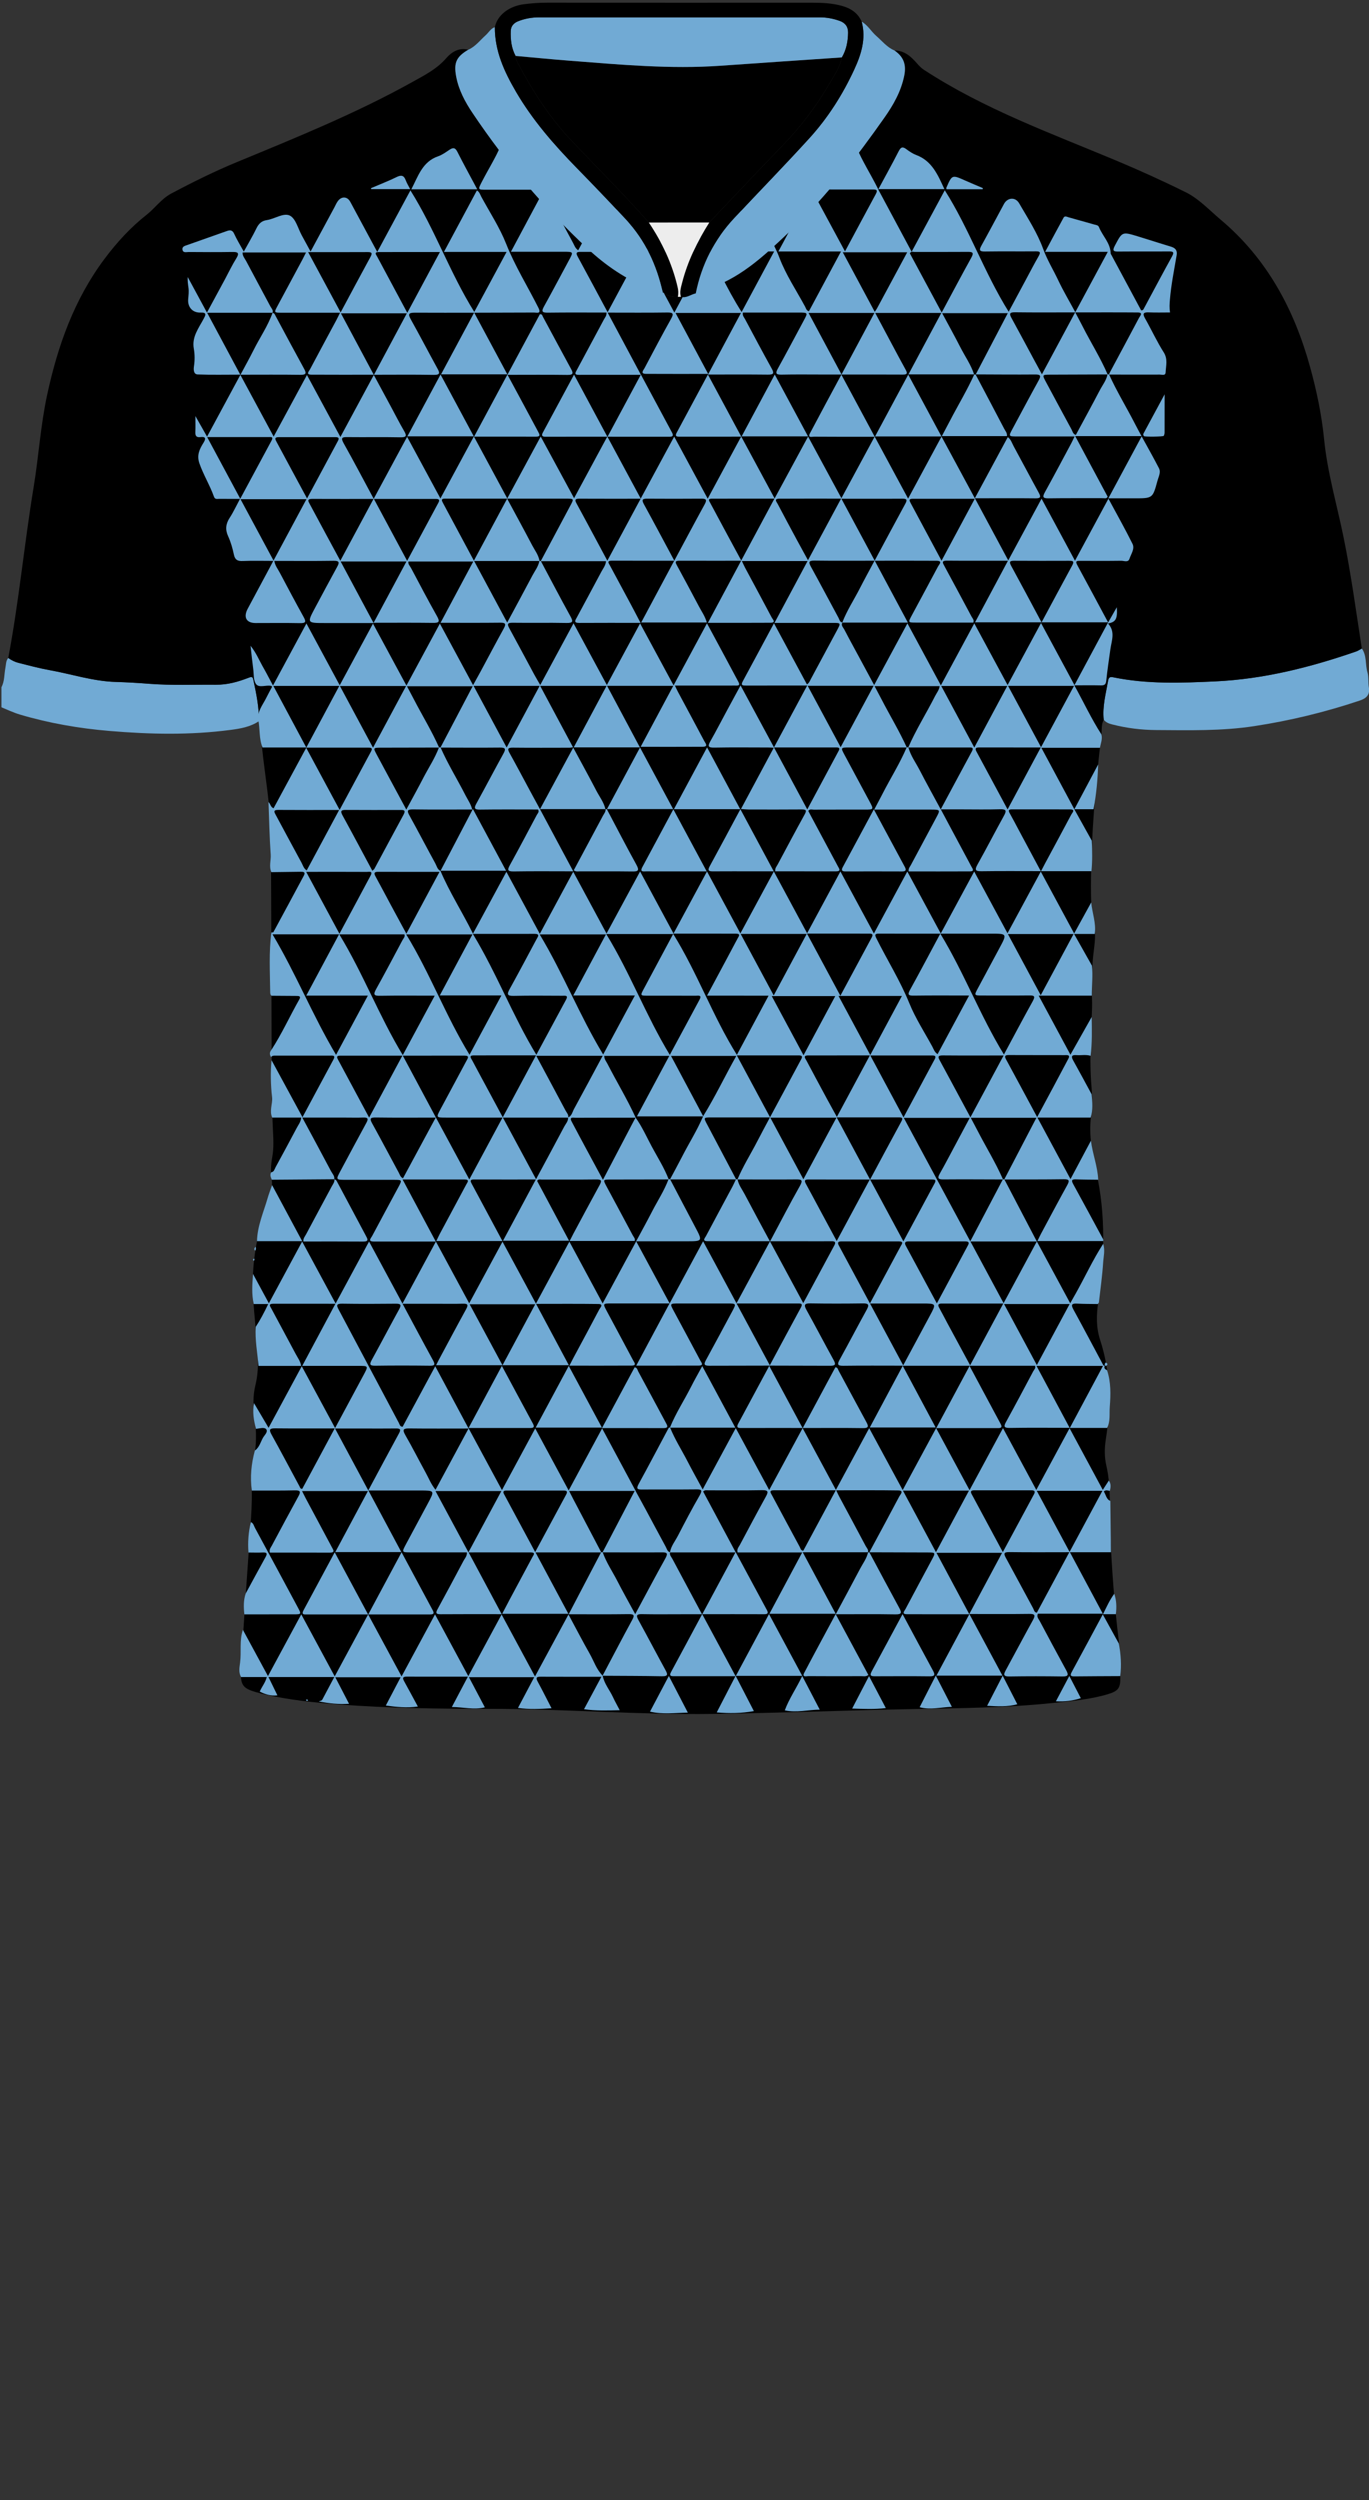 <!--?xml version="1.0" encoding="utf-8"?-->
<!-- Generator: Adobe Illustrator 24.2.3, SVG Export Plug-In . SVG Version: 6.00 Build 0)  -->
<svg version="1.1" id="Camada_1" xmlns="http://www.w3.org/2000/svg" xmlns:xlink="http://www.w3.org/1999/xlink" x="0px" y="0px" viewBox="0 0 229 418" enable-background="new 0 0 229 418" xml:space="preserve">
<rect x="0" y="0" width="229" height="418" fill="#333333" stroke="none"/>
<g onclick="select(this)" class="" id="detalhe-punho" fill="#71aad4">
	<path d="M43.315,120.566c-1.436,0.972-3.104,1.25-4.756,1.468
		c-6.725,0.888-13.472,0.742-20.207,0.177c-5.093-0.427-10.122-1.291-15.037-2.75
		C2.25,119.145,1.261,118.666,0.24,118.252c0-1.119,0-2.239,0-3.358
		c0.549-1.014,0.45-2.161,0.666-3.244c0.113-0.565,0.061-1.175,0.478-1.651
		c0.522,0.382,1.098,0.672,1.72,0.826c1.704,0.423,3.403,0.892,5.129,1.2
		c3.722,0.665,7.345,1.881,11.17,1.986c1.874,0.052,3.749,0.169,5.618,0.313
		c3.699,0.286,7.402,0.119,11.103,0.154c1.918,0.018,3.708-0.486,5.463-1.168
		c0.387-0.15,0.661-0.261,0.777,0.281
		C42.856,115.894,43.344,118.194,43.315,120.566z"></path>
	<path d="M184.63,120.334c-0.243-2.225,0.352-4.353,0.728-6.51
		c0.101-0.582,0.306-0.707,0.861-0.592c5.647,1.167,11.392,0.948,17.066,0.685
		c8.084-0.375,15.921-2.351,23.57-5c0.333-0.115,0.632-0.327,0.946-0.494
		c0.847,1.199,0.556,2.671,0.943,3.988c0.23,0.785,0.09,1.671,0.231,2.492
		c0.225,1.304-0.45,1.866-1.558,2.236c-5.754,1.92-11.612,3.348-17.621,4.263
		c-5.454,0.83-10.916,0.691-16.385,0.655c-2.474-0.016-4.935-0.32-7.345-0.934
		C185.521,120.984,185,120.796,184.63,120.334z"></path>
</g>
<path d="M110.869,48.923c0.176-0.024,0.263,0.084,0.327,0.224
	C111.042,49.139,110.863,49.166,110.869,48.923z"></path>
<g onclick="select(this)" class="" id="estampa-primaria" fill="#000000">
	<path d="M43.315,120.566c0.028-2.372-0.459-4.672-0.952-6.973
		c-0.116-0.542-0.39-0.431-0.777-0.281c-1.756,0.682-3.545,1.186-5.463,1.168
		c-3.701-0.035-7.404,0.133-11.103-0.154c-1.87-0.145-3.744-0.262-5.618-0.313
		c-3.825-0.105-7.448-1.321-11.17-1.986c-1.726-0.308-3.425-0.777-5.129-1.2
		c-0.622-0.155-1.198-0.445-1.72-0.826c1.793-9.462,2.678-19.059,4.244-28.556
		c0.844-5.12,1.158-10.317,2.255-15.406c1.768-8.205,4.523-15.979,9.614-22.777
		c2.046-2.732,4.34-5.24,7.021-7.35c1.427-1.124,2.477-2.675,4.111-3.544
		c3.603-1.916,7.258-3.725,11.031-5.283c9.945-4.107,19.921-8.144,29.346-13.389
		c2.01-1.119,4.05-2.145,5.623-3.953c0.887-1.02,2.122-1.837,3.693-1.42
		c-2.011,1.18-2.44,2.206-2.02,4.453c0.428,2.289,1.494,4.265,2.772,6.166
		c5.55,8.251,11.908,15.805,19.189,22.597c3.079,2.872,6.463,5.182,10.378,6.711
		c0.73,0.285,1.405,0.767,2.248,0.693l-0.02-0.018
		c-0.006,0.243,0.173,0.216,0.328,0.224c0.693,0.332,1.4,0.599,2.191,0.479
		c0.168-0.001,0.335-0.001,0.503-0.002c0.937,0.269,1.658-0.397,2.491-0.576
		c0.898-0.331,1.796-0.664,2.695-0.993c5.259-1.924,9.168-5.688,13.116-9.452
		c5.994-5.714,11.023-12.214,15.761-18.954c1.487-2.115,2.772-4.378,3.299-6.987
		c0.372-1.846-0.081-3.155-1.637-4.223c1.69-0.008,2.788,1.032,3.8,2.185
		c0.341,0.388,0.667,0.739,1.116,1.033c10.015,6.549,21.213,10.597,32.155,15.175
		c3.965,1.659,7.881,3.435,11.717,5.339c2.157,1.071,3.91,2.979,5.797,4.566
		c7.744,6.514,12.282,14.984,14.937,24.591c1.098,3.972,1.945,8.002,2.351,12.099
		c0.55,5.555,2.13,10.891,3.243,16.327c1.267,6.183,2.101,12.438,3.068,18.67
		c-0.315,0.167-0.614,0.378-0.946,0.494c-7.649,2.649-15.485,4.625-23.57,5
		c-5.674,0.264-11.418,0.482-17.066-0.685c-0.555-0.115-0.76,0.01-0.861,0.592
		c-0.376,2.157-0.972,4.285-0.728,6.51c-0.44,0.808-0.294,1.71-0.395,2.569
		c-0.99,8.378-1.72,16.775-1.746,25.22c-0.007,2.2,0.068,4.385,0.524,6.555
		c0.401,1.909-0.042,3.825-0.205,5.729c-0.181,2.116-0.247,4.229-0.148,6.347
		c0.101,2.162-0.149,4.311-0.201,6.465c-0.069,2.833-0.122,5.673,0.128,8.508
		c0.148,1.673,0.089,3.351-0.1,5.027c-0.349,3.102,0.198,6.118,0.882,9.133
		c1.645,7.24,1.377,14.523,0.338,21.81c-0.305,2.143-0.371,4.208,0.331,6.356
		c1.774,5.426,1.812,11.006,0.938,16.604c-0.231,1.482-0.244,2.925,0.094,4.392
		c0.873,3.782,0.447,7.641,0.641,11.463c0.302,5.943,0.689,11.882,1.438,17.793
		c0.254,2.008,0.219,4.057,0.255,6.088c0.033,1.824-0.332,2.325-2.082,2.85
		c-3.006,0.902-6.124,1.157-9.225,1.477c-7.687,0.793-15.405,0.865-23.123,1.01
		c-11.235,0.211-22.466,0.652-33.702,0.813
		c-12.478,0.179-24.936-0.847-37.416-0.848
		c-8.398-0.001-16.797-0.1-25.178-0.736c-4.149-0.315-8.285-0.752-12.353-1.672
		c-0.195-0.044-0.391-0.083-0.585-0.133c-3.245-0.839-3.601-1.189-3.404-4.517
		c0.461-7.768,1.009-15.531,1.554-23.294c0.143-2.035,0.277-4.068,0.229-6.108
		c-0.043-1.804,0.034-3.598,0.36-5.374c0.415-2.259,0.456-4.51,0.125-6.792
		c-0.265-1.823-0.32-3.694,0.123-5.489c0.677-2.742,0.402-5.465,0.161-8.211
		c-0.306-3.501-0.732-6.997-0.558-10.527c0.211-4.27,1.214-8.372,2.638-12.376
		c0.383-1.076,0.663-2.099,0.485-3.254c-0.189-1.227-0.153-2.472,0.079-3.701
		c0.307-1.626,0.191-3.248,0.11-4.892c-0.163-3.305-0.182-6.62-0.195-9.93
		c-0.054-12.939-0.043-25.879-0.14-38.818c-0.039-5.124-0.998-10.175-1.512-15.263
		C43.658,123.259,43.476,121.914,43.315,120.566z"></path>
	<path d="M118.646,37.201c-3.37,0.002-6.74,0.005-10.11,0.007
		c-4.226-4.796-8.777-9.285-13.158-13.935c-3.484-3.698-6.182-7.92-8.57-12.365
		c-0.261-0.486-0.541-0.98-0.562-1.559c3.06,0.273,6.117,0.577,9.18,0.813
		c8.353,0.643,16.703,1.424,25.099,0.83c6.766-0.478,13.533-0.93,20.3-1.394
		c-0.311,1.645-1.269,2.992-2.083,4.392c-2.197,3.777-4.815,7.233-7.869,10.376
		C126.755,28.604,122.718,32.919,118.646,37.201z"></path>
</g>
<g onclick="select(this)" class="" id="estampa-secundaria" fill="#71aad4">
	<path d="M43.214,120.409c-0.22-1.439,0.696-2.482,1.275-3.64
		c0.334-0.669,0.697-1.324,1.034-1.963c-0.114-0.093-0.138-0.129-0.168-0.135
		c-0.849-0.183-1.988,0.372-2.503-0.272c-0.478-0.597-0.377-1.67-0.492-2.539
		c-0.157-1.182-0.277-2.368-0.452-3.897c0.971,1.211,1.404,2.356,2.001,3.397
		c0.59,1.029,1.131,2.086,1.757,3.25c1.899-3.521,3.71-6.882,5.593-10.374
		c1.871,3.471,3.669,6.806,5.568,10.33c1.855-3.436,3.645-6.753,5.565-10.309
		c1.888,3.496,3.691,6.834,5.596,10.361c1.887-3.497,3.689-6.837,5.591-10.364
		c1.872,3.469,3.672,6.805,5.555,10.293c0.467-0.846,0.874-1.566,1.266-2.294
		c1.287-2.39,2.55-4.792,3.863-7.168c0.436-0.789,0.295-0.99-0.604-0.978
		c-3.235,0.04-6.47,0.016-9.967,0.016c1.86-3.481,3.633-6.801,5.475-10.248
		c-3.688,0-7.251,0-10.846,0c-0.101,0.435,0.259,0.759,0.452,1.122
		c1.423,2.68,2.831,5.368,4.322,8.01c0.567,1.005,0.295,1.146-0.715,1.132
		c-3.226-0.045-6.454-0.017-9.885-0.017c1.867-3.484,3.647-6.805,5.493-10.25
		c-3.685,0-7.246,0-11.008,0c1.827,3.412,3.62,6.761,5.512,10.293
		c-2.844,0-5.503,0-8.162,0c-2.987-0-2.99-0.001-1.607-2.582
		c1.207-2.252,2.409-4.506,3.637-6.746c0.383-0.7,0.544-1.098-0.569-1.08
		c-3.277,0.053-6.556,0.019-9.902,0.019c0.121,0.791,0.587,1.354,0.913,1.97
		c1.306,2.47,2.617,4.938,3.973,7.381c0.433,0.78,0.441,1.077-0.59,1.055
		c-2.479-0.052-4.959-0.016-7.439-0.017c-1.536-0.001-2.071-0.964-1.311-2.393
		c1.256-2.361,2.527-4.714,3.791-7.071c0.128-0.239,0.253-0.481,0.486-0.926
		c-1.81,0-3.462-0.05-5.109,0.02c-0.856,0.036-1.29-0.179-1.478-1.07
		c-0.221-1.048-0.52-2.105-0.965-3.075c-0.523-1.143-0.386-2.091,0.279-3.112
		c0.604-0.927,1.068-1.945,1.706-3.131c-1.265,0-2.357,0.009-3.449-0.005
		c-0.332-0.004-0.729,0.142-0.903-0.351c-0.677-1.921-1.771-3.657-2.441-5.594
		c-0.475-1.374,0.037-2.393,0.697-3.449c0.415-0.665,0.38-1.047-0.523-0.93
		c-0.731,0.095-0.882-0.269-0.851-0.903c0.038-0.776,0.009-1.556,0.009-2.619
		c0.712,1.257,1.288,2.273,1.952,3.444c1.888-3.499,3.683-6.826,5.571-10.327
		c1.861,3.446,3.649,6.758,5.569,10.314c1.873-3.461,3.656-6.757,5.569-10.292
		c1.893,3.504,3.697,6.846,5.594,10.358c1.888-3.499,3.692-6.843,5.59-10.361
		c1.004,1.858,1.94,3.585,2.872,5.314c0.72,1.335,1.404,2.691,2.168,4
		c0.476,0.816,0.494,1.13-0.619,1.106c-2.918-0.062-5.839,0.001-8.759-0.034
		c-0.89-0.011-1.27,0.029-0.697,1.048c1.698,3.022,3.307,6.093,5.016,9.266
		c1.869-3.465,3.668-6.799,5.59-10.361c1.879,3.473,3.667,6.779,5.572,10.302
		c1.907-3.533,3.713-6.879,5.595-10.365c1.873,3.476,3.664,6.799,5.585,10.364
		c1.879-3.474,3.662-6.772,5.594-10.346c1.89,3.489,3.686,6.803,5.582,10.303
		c1.902-3.525,3.693-6.845,5.561-10.307c1.89,3.508,3.699,6.866,5.588,10.373
		c1.871-3.464,3.677-6.806,5.598-10.361c1.919,3.553,3.728,6.903,5.604,10.378
		c1.896-3.516,3.709-6.878,5.606-10.396c1.864,3.454,3.659,6.78,5.588,10.356
		c1.887-3.486,3.688-6.812,5.6-10.344c1.902,3.517,3.692,6.827,5.573,10.305
		c1.894-3.507,3.69-6.832,5.563-10.3c1.868,3.46,3.665,6.791,5.594,10.365
		c1.89-3.506,3.693-6.849,5.591-10.368c1.881,3.484,3.68,6.814,5.57,10.313
		c1.9-3.522,3.697-6.856,5.512-10.221c0.545,0.392,0.693,0.995,0.97,1.501
		c1.416,2.592,2.788,5.208,4.211,7.796c0.398,0.724,0.304,0.948-0.553,0.939
		c-2.919-0.032-5.839-0.012-8.759-0.012c-0.387,0-0.775,0-1.369,0
		c1.891,3.52,3.691,6.873,5.579,10.387c1.857-3.441,3.649-6.762,5.57-10.32
		c1.902,3.527,3.704,6.87,5.592,10.371c1.887-3.497,3.692-6.843,5.596-10.372
		c1.416,2.632,2.789,5.06,4.028,7.555c0.413,0.831-0.246,1.693-0.512,2.501
		c-0.218,0.661-0.91,0.319-1.379,0.326c-2.279,0.035-4.559,0.018-6.839,0.014
		c-0.488-0.001-0.922-0.045-0.522,0.687c1.718,3.149,3.404,6.316,5.175,9.612
		c0.521-0.915,0.965-1.693,1.449-2.544c0.132,1.935-0.154,2.495-1.48,2.711
		c1.284,1.373,0.601,2.868,0.401,4.338c-0.237,1.742-0.507,3.481-0.686,5.228
		c-0.065,0.631-0.295,0.805-0.889,0.791c-1.397-0.032-2.795-0.01-4.45-0.01
		c1.566,2.827,2.859,5.606,4.522,8.192c0.222,0.783-0.113,1.506-0.237,2.252
		c-3.208,0-6.416,0-9.799,0c1.854,3.453,3.632,6.763,5.515,10.271
		c1.385-2.604,2.684-5.047,3.983-7.489c-0.075,2.514-0.303,5.012-0.778,7.484
		c-0.978-0-1.956-0-3.215-0c1.058,1.899,1.99,3.574,2.923,5.249
		c0.08,1.705,0.12,3.41-0.052,5.113c-2.762,0-5.524,0-8.436,0
		c0.3-0.576,0.478-0.927,0.665-1.275c1.474-2.741,2.955-5.478,4.415-8.226
		c0.156-0.294,0.741-0.829-0.238-0.83c-3.238-0.005-6.476,0.002-9.714-0.006
		c-0.527-0.001-0.636,0.159-0.371,0.631c0.546,0.974,1.057,1.968,1.585,2.953
		c1.179,2.201,2.36,4.402,3.616,6.744c-3.412,0-6.641-0.032-9.869,0.018
		c-1.051,0.016-1.245-0.18-0.704-1.144c1.502-2.679,2.907-5.413,4.394-8.101
		c0.457-0.826,0.485-1.153-0.63-1.118c-2.157,0.068-4.317,0.02-6.476,0.02
		c-1.092,0-2.184-0-3.433-0c0.628,1.177,1.149,2.158,1.673,3.136
		c1.15,2.145,2.306,4.286,3.448,6.435c0.165,0.311,0.572,0.792-0.231,0.796
		c-3.426,0.019-6.851,0.008-10.268,0.008c-0.071-0.516,0.215-0.782,0.377-1.087
		c1.388-2.606,2.788-5.206,4.182-7.808c0.772-1.44,0.77-1.441-0.902-1.442
		c-3.067-0-6.134-0-9.423-0c0.534-1.013,0.983-1.841,1.411-2.68
		c1.321-2.584,2.883-5.043,4.021-7.722c0.094-0.002,0.189-0.004,0.283-0.007
		c0.376,1.398,1.241,2.557,1.893,3.818c1.106,2.14,2.277,4.246,3.52,6.55
		c1.803-3.358,3.492-6.519,5.2-9.67c0.413-0.762-0.11-0.67-0.558-0.67
		c-3.359-0.003-6.718-0.004-10.077-0.005c1.287-2.961,3.014-5.693,4.472-8.565
		c0.28-0.552,0.705-1.05,0.778-1.691c-3.613,0-7.175,0-10.88,0
		c0.437,0.828,0.81,1.522,1.173,2.223c1.39,2.687,2.965,5.278,4.218,8.038
		c-3.2-0.001-6.399-0.003-9.598-0.004c-1.478-0-1.481,0.003-0.805,1.264
		c1.377,2.568,2.757,5.134,4.137,7.7c0.764,1.42,0.765,1.42-0.793,1.421
		c-2.84,0.001-5.679-0.005-8.519,0.008c-0.291,0.001-0.642-0.159-0.901,0.213
		c0.179,0.339,0.36,0.69,0.547,1.039c1.471,2.744,2.945,5.487,4.412,8.233
		c0.197,0.369,0.573,0.83-0.308,0.829c-3.393-0.005-6.786-0.002-10.178-0.002
		c-0.07-0.53,0.237-0.831,0.418-1.17c1.485-2.782,2.966-5.566,4.49-8.326
		c0.384-0.695,0.277-0.858-0.503-0.85c-2.959,0.029-5.919,0.014-8.879,0.009
		c-0.372-0.001-0.744-0.047-1.263-0.081c1.862-3.476,3.643-6.799,5.488-10.244
		c-0.422-0.019-0.686-0.04-0.95-0.04c-3-0.002-6-0.042-8.999,0.02
		c-1.104,0.023-1.101-0.284-0.635-1.107c0.945-1.666,1.823-3.37,2.733-5.056
		c0.731-1.355,1.467-2.707,2.297-4.236c1.908,3.532,3.71,6.87,5.593,10.356
		c1.887-3.513,3.674-6.839,5.551-10.334c-0.59,0-0.977,0-1.365,0
		c-2.96-0-5.919-0.004-8.879,0.003c-0.514,0.001-0.917-0.003-0.537-0.704
		c1.729-3.189,3.44-6.388,5.228-9.713c1.887,3.499,3.697,6.856,5.512,10.221
		c0.394-0.244,0.497-0.606,0.664-0.916c1.459-2.705,2.915-5.413,4.365-8.122
		c0.663-1.239,0.657-1.244-0.713-1.245c-3.185-0.001-6.369-0-9.746-0
		c1.881-3.513,3.674-6.864,5.537-10.344c-3.778,0-7.322,0-10.991,0
		c0.203,0.425,0.355,0.781,0.537,1.121c1.489,2.78,2.992,5.552,4.465,8.34
		c0.145,0.275,0.778,0.854-0.201,0.861c-3.425,0.026-6.85,0.01-10.484,0.01
		c1.885-3.521,3.68-6.871,5.557-10.377c-3.585,0-6.974,0.006-10.363-0.005
		c-0.807-0.003-0.595,0.368-0.356,0.81c1.215,2.247,2.436,4.491,3.623,6.753
		c0.473,0.901,1.082,1.745,1.358,2.763c-3.648,0-7.23,0-10.976,0
		c1.85-3.459,3.642-6.809,5.523-10.326c-3.651,0-7.045,0.007-10.439-0.005
		c-0.888-0.003-0.51,0.438-0.31,0.812c1.17,2.181,2.349,4.357,3.518,6.538
		c0.52,0.969,1.024,1.947,1.601,3.046c-3.544,0-6.9-0.015-10.256,0.009
		c-1.04,0.008-0.633-0.488-0.388-0.945c1.358-2.533,2.73-5.059,4.077-7.598
		c0.292-0.55,0.72-1.05,0.789-1.778c-3.667,0-7.295,0-10.923-0.001
		c1.651-3.095,3.301-6.189,4.952-9.283c0.623-1.167,0.624-1.169-0.735-1.173
		c-1.359-0.004-2.717-0.001-4.076-0.001c-1.858,0-3.716,0-5.758,0
		c1.461,2.713,2.838,5.222,4.164,7.756c0.455,0.87,1.091,1.662,1.255,2.671
		c-3.578,0-7.156,0-10.939,0c1.883,3.502,3.666,6.817,5.531,10.285
		c1.466-2.728,2.855-5.284,4.214-7.855c0.423-0.8,1.009-1.527,1.17-2.454
		c0.082,0.011,0.163,0.023,0.245,0.034c1.634,3.064,3.241,6.143,4.919,9.183
		c0.487,0.882,0.531,1.191-0.643,1.167c-2.998-0.062-5.999,0.005-8.998-0.036
		c-0.894-0.012-0.925,0.241-0.545,0.935c1.4,2.556,2.764,5.131,4.149,7.695
		c0.303,0.561,0.635,1.107,1.018,1.771c1.887-3.496,3.687-6.832,5.567-10.314
		c1.892,3.504,3.679,6.814,5.573,10.321c1.909-3.537,3.694-6.845,5.561-10.305
		c1.917,3.547,3.717,6.876,5.601,10.361c1.914-3.552,3.708-6.88,5.587-10.368
		c1.809,3.36,3.555,6.58,5.273,9.815c0.363,0.684-0.225,0.587-0.597,0.589
		c-2.08,0.008-4.16,0.004-6.239,0.004c-1.213,0-2.427,0-3.8,0
		c0.235,0.487,0.36,0.771,0.506,1.044c1.47,2.744,2.951,5.483,4.407,8.235
		c0.181,0.342,0.753,0.941-0.262,0.948c-3.391,0.022-6.783,0.008-10.382,0.008
		c1.865-3.485,3.64-6.802,5.454-10.191c-3.741,0-7.326,0-11.071,0
		c1.844,3.454,3.635,6.81,5.492,10.29c-3.785,0-7.354,0-11.076,0
		c1.849-3.458,3.641-6.811,5.497-10.284c-3.784,0-7.357,0-11.106,0
		c1.858,3.47,3.655,6.824,5.498,10.265c-0.283,0.037-0.428,0.072-0.573,0.072
		c-3.16,0.003-6.32,0.026-9.479-0.011c-0.859-0.01-0.958,0.192-0.553,0.92
		c1.184,2.127,2.319,4.281,3.476,6.424c0.505,0.936,1.016,1.87,1.602,2.948
		c1.89-3.499,3.685-6.823,5.56-10.296c1.354,2.511,2.646,4.849,3.878,7.218
		c0.528,1.015,1.26,1.935,1.512,3.085c0,0,0.021-0.021,0.021-0.021
		c-3.578,0-7.157,0-10.977,0c1.924,3.592,3.708,6.922,5.57,10.398
		c-3.483,0-6.721-0.038-9.957,0.02c-1.147,0.02-1.05-0.322-0.608-1.125
		c1.522-2.762,2.993-5.551,4.474-8.335c0.136-0.256,0.449-0.484,0.208-0.894
		c-3.218,0-6.456-0.031-9.693,0.018c-1.021,0.015-1.037-0.275-0.608-1.056
		c1.521-2.762,2.986-5.555,4.507-8.316c0.416-0.756,0.37-1.011-0.583-1
		c-3.319,0.038-6.638,0.007-9.958,0.002c1.788-3.401,3.576-6.802,5.392-10.256
		c-3.731,0-7.295,0-10.989,0c0.413,0.781,0.77,1.44,1.113,2.106
		c1.404,2.724,3.021,5.336,4.263,8.144c-3.231,0.007-6.461,0.014-9.692,0.021
		c-1.352,0.003-1.356,0.007-0.746,1.153c0.655,1.23,1.319,2.455,1.98,3.681
		c0.956,1.774,1.913,3.547,2.972,5.511c1.024-1.902,1.963-3.593,2.851-5.311
		c0.874-1.691,1.946-3.281,2.611-5.078c0.09,0.002,0.179,0.005,0.269,0.007
		c1.213,2.778,2.821,5.351,4.193,8.046c0.372,0.731,0.877,1.406,1.1,2.327
		c-3.353,0-6.626,0.031-9.897-0.018c-1.033-0.015-1.018,0.266-0.587,1.046
		c1.467,2.654,2.869,5.344,4.325,8.004c0.238,0.434,0.321,1.001,0.861,1.234
		l-0.019-0.021c1.518,3.587,3.638,6.856,5.443,10.51
		c1.896-3.506,3.696-6.836,5.592-10.341c1.925,3.572,3.715,6.893,5.588,10.368
		c1.899-3.525,3.709-6.883,5.592-10.377c1.875,3.477,3.683,6.831,5.569,10.33
		c1.887-3.489,3.709-6.857,5.615-10.38c1.926,3.576,3.722,6.91,5.59,10.377
		c1.888-3.499,3.704-6.865,5.6-10.379c1.898,3.52,3.705,6.872,5.586,10.362
		c1.897-3.511,3.713-6.873,5.597-10.36c1.901,3.528,3.697,6.864,5.565,10.331
		c1.873-3.475,3.684-6.833,5.57-10.332c1.881,3.484,3.707,6.865,5.601,10.373
		c1.896-3.516,3.706-6.875,5.589-10.367c1.888,3.499,3.703,6.861,5.595,10.366
		c1.896-3.511,3.697-6.844,5.596-10.362c1.927,3.572,3.718,6.893,5.569,10.323
		c1.887-3.495,3.689-6.832,5.567-10.31c1.909,3.538,3.711,6.878,5.582,10.347
		c1.016-1.848,1.937-3.522,2.859-5.197c0.151,1.764,0.844,3.468,0.588,5.278
		c-1.081,0-2.161,0-3.458,0c1.065,1.889,2.025,3.592,2.985,5.294
		c0.184,1.675-0.037,3.349-0.019,5.023c-2.902,0-5.804,0-8.889,0
		c1.803,3.349,3.528,6.553,5.312,9.867c1.254-2.223,2.406-4.263,3.557-6.304
		c0.033,2.167,0.089,4.335-0.182,6.494c-0.783-0.241-1.586-0.054-2.377-0.114
		c-0.752-0.057-0.931,0.183-0.543,0.877c1.05,1.877,2.063,3.776,3.09,5.666
		c0.114,1.308,0.254,2.617-0.169,3.901c-2.889,0-5.778,0-8.894,0
		c1.896,3.525,3.672,6.827,5.53,10.28c1.214-2.28,2.317-4.353,3.42-6.426
		c0.258,2.205,1.122,4.298,1.214,6.535c-1.236-0.018-2.474-0.014-3.709-0.064
		c-0.741-0.03-0.806,0.19-0.469,0.803c1.689,3.072,3.351,6.16,5.022,9.242
		c0.003,0.09,0.006,0.181,0.01,0.271c-3.624,0-7.248,0-11.022,0
		c0.243-0.497,0.419-0.885,0.62-1.26c1.452-2.704,2.89-5.416,4.375-8.101
		c0.443-0.802,0.286-0.985-0.603-0.973c-3.314,0.046-6.628,0.033-9.942,0.041
		c1.775-3.403,3.55-6.806,5.379-10.312c-3.695,0-7.253,0-10.979,0
		c0.404,0.764,0.758,1.417,1.097,2.077c1.414,2.753,3.053,5.389,4.298,8.23
		c-3.317-0.007-6.634-0.035-9.951-0.006c-0.86,0.008-1.087-0.155-0.624-0.971
		c0.867-1.526,1.676-3.084,2.505-4.63c0.823-1.535,1.641-3.074,2.506-4.693
		c-3.729,0-7.296,0-11.035,0c3.721,6.905,7.375,13.686,11.123,20.642
		c1.893-3.598,3.672-6.981,5.452-10.364c0.083,0.002,0.167,0.005,0.25,0.007
		c1.78,3.402,3.559,6.804,5.433,10.386c-3.797,0-7.365,0-11.107,0
		c1.882,3.5,3.678,6.84,5.545,10.311c1.886-3.5,3.681-6.833,5.561-10.322
		c1.875,3.472,3.682,6.817,5.582,10.335c0.382-0.674,0.672-1.179,0.956-1.687
		c1.534-2.741,2.848-5.602,4.558-8.246c0.35,1.045,0.063,2.107-0.004,3.142
		c-0.145,2.218-0.457,4.426-0.711,6.636c-0.012,0.102-0.121,0.193-0.185,0.29
		c-1.157-0.02-2.315-0.008-3.469-0.07c-0.879-0.047-1.054,0.171-0.611,0.98
		c1.646,3.006,3.245,6.037,4.865,9.058c0.09,0.168,0.158,0.372,0.405,0.378
		l-0.025-0.026c-0.174,0.404,0.055,0.598,0.384,0.741
		c0.663,2.003,0.614,4.078,0.455,6.125c-0.091,1.172,0.127,2.409-0.444,3.528
		c-2.019,0-4.038,0-6.238,0c1.897-3.547,3.69-6.9,5.544-10.368
		c-3.785,0-7.359,0-11.115,0c1.859,3.472,3.654,6.827,5.539,10.349
		c-3.448,0-6.712-0.04-9.974,0.021c-1.172,0.022-1.028-0.35-0.6-1.128
		c1.52-2.763,2.998-5.549,4.479-8.334c0.15-0.282,0.471-0.537,0.303-0.937
		c-7.324,0-14.624,0-22.134,0c1.884,3.525,3.69,6.904,5.515,10.32
		c-3.718,0-7.279,0-11.018,0c1.874-3.507,3.663-6.855,5.52-10.33
		c-3.459,0-6.698-0.029-9.935,0.017c-0.993,0.014-1.067-0.23-0.615-1.046
		c1.527-2.759,2.985-5.556,4.508-8.318c0.448-0.812,0.356-1.081-0.628-1.067
		c-2.919,0.042-5.84,0.049-8.759-0.003c-1.06-0.019-1.147,0.259-0.666,1.127
		c1.529,2.759,2.989,5.555,4.512,8.317c0.429,0.778,0.323,0.992-0.598,0.988
		c-6.72-0.031-13.439-0.036-20.159-0.005c-1.014,0.005-0.934-0.315-0.553-1.012
		c1.457-2.661,2.885-5.338,4.321-8.01c0.743-1.382,0.74-1.386-0.763-1.387
		c-2.72-0.002-5.44-0.002-8.16,0c-1.491,0.001-1.489,0.003-0.795,1.294
		c1.475,2.742,2.953,5.483,4.414,8.232c0.173,0.325,0.667,0.856-0.256,0.859
		c-3.42,0.012-6.839,0.005-10.458,0.005c1.892-3.533,3.685-6.879,5.569-10.397
		c-3.389,0-6.543-0.001-9.698,0c-1.474,0.001-1.478,0.005-0.792,1.285
		c1.469,2.745,2.948,5.485,4.408,8.235c0.172,0.324,0.658,0.864-0.237,0.871
		c-3.423,0.024-6.847,0.01-10.434,0.01c0.297-0.571,0.507-0.986,0.726-1.395
		c1.434-2.674,2.879-5.341,4.289-8.028c0.134-0.256,0.783-0.872-0.152-0.886
		c-3.42-0.05-6.841-0.02-10.431-0.02c1.876,3.511,3.664,6.857,5.481,10.257
		c-7.494,0-14.789,0-22.207,0c0.175-0.349,0.29-0.594,0.418-0.832
		c1.53-2.849,3.046-5.705,4.604-8.538c0.414-0.753,0.263-0.945-0.567-0.918
		c-1.438,0.046-2.88,0.013-4.319,0.013c-1.855-0-3.709,0-5.743,0
		c1.764,3.284,3.406,6.379,5.091,9.45c0.402,0.733,0.309,0.918-0.544,0.908
		c-3.039-0.038-6.08-0.045-9.119,0.002c-0.985,0.015-0.962-0.276-0.564-1.002
		c1.536-2.8,3.021-5.628,4.558-8.427c0.388-0.707,0.334-0.952-0.541-0.943
		c-3,0.033-6,0.044-8.999-0.005c-1.027-0.016-0.921,0.333-0.553,1.023
		c3.355,6.295,6.692,12.6,10.042,18.897c0.137,0.257,0.171,0.636,0.637,0.659
		c1.788-3.316,3.583-6.643,5.458-10.119c1.896,3.538,3.702,6.91,5.58,10.414
		c-3.456,0-6.656,0.026-9.854-0.015c-0.989-0.013-1.315,0.105-0.722,1.131
		c1.179,2.038,2.236,4.146,3.372,6.209c0.527,0.957,0.926,1.996,1.672,2.913
		c1.839-3.412,3.635-6.742,5.537-10.271c1.898,3.517,3.696,6.848,5.574,10.327
		c1.889-3.499,3.675-6.808,5.565-10.311c1.925,3.568,3.723,6.903,5.593,10.369
		c1.899-3.521,3.691-6.843,5.597-10.376c1.91,3.56,3.705,6.907,5.609,10.457
		c-3.856,0-7.426,0-11.136,0c0.287,0.559,0.496,0.978,0.714,1.393
		c1.557,2.962,3.116,5.923,4.674,8.885c-3.587,0-7.175,0-11.001,0
		c1.881,3.514,3.67,6.857,5.494,10.263c-3.771,0-7.351,0-11.07,0
		c0.439-0.839,0.817-1.575,1.207-2.304c1.281-2.393,2.572-4.782,3.847-7.178
		c0.162-0.305,0.599-0.776-0.235-0.779c-3.419-0.011-6.837-0.004-10.431-0.004
		c1.878,3.508,3.666,6.848,5.528,10.327c-3.575,0-6.894-0.017-10.212,0.012
		c-0.828,0.007-0.848-0.237-0.498-0.879c1.455-2.662,2.888-5.337,4.307-8.019
		c0.232-0.439,0.63-0.827,0.581-1.446c-3.138,0-6.255,0-9.372-0
		c-1.547-0-1.548-0.001-0.79-1.414c1.208-2.252,2.417-4.503,3.627-6.753
		c1.169-2.176,1.17-2.176-1.298-2.176c-2.817,0-5.635,0-8.637,0
		c1.889,3.532,3.68,6.88,5.506,10.295c-3.787,0-7.353,0-11.05,0
		c1.856-3.469,3.646-6.814,5.459-10.203c-3.759,0-7.323,0-11.017,0
		c0.24,0.478,0.408,0.831,0.592,1.176c1.467,2.746,2.938,5.491,4.407,8.236
		c0.231,0.432,0.584,0.887-0.352,0.883c-3.351-0.012-6.701-0.005-10.032-0.005
		c-0.145-0.538,0.161-0.85,0.342-1.189c1.468-2.746,2.935-5.493,4.434-8.222
		c0.416-0.757,0.347-1.015-0.593-0.993c-2.399,0.056-4.799,0.029-7.199,0.035
		c-0.309-2.266-0.091-4.493,0.506-6.691c0.754-0.522,0.946-1.41,1.362-2.145
		c0.254-0.449,0.885-0.979,0.53-1.426c-0.285-0.36-1.033-0.142-1.577-0.073
		c-0.039,0.005-0.076,0.02-0.113,0.031c-0.398-1.417-0.621-2.849-0.344-4.32
		c0.789,1.335,1.577,2.671,2.437,4.127c1.886-3.497,3.679-6.823,5.551-10.294
		c1.892,3.506,3.699,6.855,5.577,10.334c1.639-3.049,3.205-5.962,4.77-8.876
		c0.815-1.517,0.813-1.518-0.902-1.518c-3.06-0-6.12-0-9.364-0
		c1.88-3.518,3.67-6.867,5.55-10.383c-3.626,0-7.016,0.004-10.406-0.003
		c-0.889-0.002-0.499,0.453-0.303,0.82c1.355,2.532,2.724,5.057,4.073,7.592
		c0.328,0.616,0.776,1.185,0.906,1.979c-2.425,0-4.78,0-7.135,0
		c-0.178-2.175-0.607-4.332-0.464-6.529c0.778-1.193,1.436-2.446,2.084-3.812
		c-0.931,0-1.674,0-2.417,0c-0.38-1.669-0.243-3.35-0.122-5.032
		c0.865,1.599,1.73,3.199,2.651,4.901c1.88-3.488,3.687-6.839,5.567-10.325
		c1.89,3.499,3.694,6.837,5.6,10.365c1.927-3.571,3.734-6.919,5.592-10.363
		c1.898,3.522,3.712,6.888,5.59,10.374c1.881-3.49,3.695-6.855,5.591-10.373
		c1.861,3.448,3.666,6.79,5.573,10.323c1.909-3.531,3.708-6.857,5.57-10.301
		c1.912,3.542,3.712,6.879,5.592,10.361c1.905-3.532,3.704-6.868,5.593-10.369
		c1.891,3.509,3.676,6.822,5.566,10.33c1.925-3.564,3.735-6.914,5.61-10.385
		c1.895,3.516,3.709,6.883,5.595,10.383c1.876-3.48,3.699-6.861,5.599-10.386
		c1.902,3.53,3.711,6.888,5.586,10.367c1.885-3.489,3.699-6.846,5.595-10.356
		c1.894,3.509,3.682,6.822,5.572,10.324c1.805-3.353,3.5-6.506,5.201-9.656
		c0.297-0.55,0.081-0.691-0.466-0.684c-1.319,0.018-2.639,0.006-3.958,0.006
		c-2.052-0-4.104,0-6.321,0c1.717-3.21,3.287-6.254,4.97-9.234
		c0.606-1.073,0.235-1.117-0.716-1.107c-3.238,0.033-6.477,0.006-9.716,0.002
		c0.922-2.203,2.202-4.221,3.294-6.336c0.669-1.295,1.365-2.577,2.137-4.03
		c-3.379,0-6.558-0.001-9.738,0c-1.392,0.001-1.389,0.001-0.761,1.189
		c1.618,3.058,3.234,6.118,4.851,9.177c-3.69-0.001-7.38-0.002-11.07-0.003
		c0.693-1.302,1.402-2.595,2.075-3.908c1.14-2.225,2.492-4.339,3.465-6.651
		c2.007-3.243,3.64-6.686,5.553-10.09c-3.702,0-7.234,0-10.923,0
		c1.839,3.448,3.616,6.777,5.393,10.107c-3.648,0-7.296,0-11.094,0
		c1.834-3.426,3.591-6.707,5.414-10.111c-3.739,0-7.299,0-10.881,0
		c-0.002,0.574,0.341,0.939,0.552,1.352c1.538,3.009,3.305,5.898,4.708,8.978
		c-3.351,0.002-6.701-0.002-10.052,0.016c-0.35,0.002-1.103-0.208-0.677,0.601
		c1.682,3.191,3.41,6.358,5.25,9.773c1.895-3.616,3.676-7.014,5.457-10.413
		c1.089,1.52,1.841,3.231,2.72,4.868c0.972,1.81,2.087,3.549,2.826,5.48
		c-3.24,0.006-6.479,0.01-9.719,0.017c-1.297,0.003-1.297,0.005-0.659,1.192
		c1.455,2.707,2.915,5.412,4.359,8.126c0.156,0.293,0.458,0.56,0.325,0.953
		c-3.595,0-7.173,0-10.875,0c0.245-0.478,0.435-0.865,0.639-1.244
		c1.455-2.708,2.9-5.421,4.378-8.116c0.392-0.715,0.311-0.938-0.558-0.926
		c-3.039,0.04-6.079,0.012-9.119,0.023c-0.25,0.001-0.56-0.139-0.784,0.222
		c1.764,3.302,3.539,6.622,5.345,10.003c-3.767,0-7.334,0-11.047,0
		c1.847-3.447,3.625-6.766,5.485-10.237c-3.586,0-6.974,0.006-10.361-0.005
		c-0.701-0.002-0.584,0.309-0.353,0.735c0.686,1.263,1.36,2.533,2.039,3.799
		c1.012,1.887,2.024,3.773,3.088,5.757c-3.758,0-7.343,0-11.051,0
		c0.203-0.425,0.356-0.782,0.538-1.123c1.488-2.78,2.986-5.556,4.47-8.338
		c0.188-0.352,0.62-0.83-0.294-0.828c-3.388,0.006-6.775,0.002-10.36,0.002
		c1.872,3.501,3.664,6.851,5.549,10.376c-3.606,0-6.996,0.006-10.385-0.004
		c-1.051-0.003-0.435-0.592-0.262-0.918c1.46-2.75,2.947-5.486,4.42-8.229
		c0.604-1.125,0.582-1.165-0.666-1.168c-2.72-0.007-5.44-0.001-8.16-0.003
		c-1.678-0.001-1.681-0.005-0.866-1.524c1.434-2.674,2.859-5.352,4.315-8.014
		c0.373-0.683,0.248-0.906-0.531-0.875c-0.998,0.039-2,0.009-2.999,0.009
		c-2.336-0-4.672,0-7.192,0c1.667,3.1,3.242,6.004,4.786,8.925
		c0.233,0.441,0.654,0.827,0.565,1.405l0.021-0.02
		c-3.492,0.027-6.983,0.055-10.475,0.082c-0.161-0.404-0.367-0.804-0.101-1.243
		c0.493-0.072,0.555-0.526,0.736-0.857c1.183-2.17,2.363-4.341,3.516-6.527
		c0.286-0.543,0.705-1.046,0.768-1.766c-1.655,0-3.25,0-4.845,0
		c-0.519-1.12,0.081-2.25-0.037-3.396c-0.211-2.053-0.281-4.13-0.079-6.2
		c1.696,3.125,3.393,6.249,5.175,9.532c1.78-3.316,3.466-6.474,5.17-9.622
		c0.414-0.764-0.118-0.674-0.561-0.674c-3.035-0.003-6.07-0.002-9.105,0
		c-0.276,0-0.568-0.027-0.753,0.253c-0.25-0.382-0.293-0.764,0.005-1.145
		c1.777-2.721,3.111-5.686,4.712-8.505c0.31-0.545-0.046-0.58-0.463-0.581
		c-1.39-0.003-2.78-0.019-4.17-0.03c-0.229-0.156-0.234-0.399-0.236-0.635
		c-0.037-3.318-0.236-6.639,0.198-9.948c0.116-0.016,0.305,0.007,0.338-0.054
		c1.706-3.143,3.402-6.292,5.092-9.445c0.333-0.621-0.094-0.653-0.538-0.647
		c-1.631,0.021-3.263,0.044-4.894,0.066c-0.432-0.958-0.043-1.953-0.111-2.933
		c-0.202-2.923-0.257-5.857-0.37-8.787c0.342,0.266,0.306,0.826,0.849,1.039
		c1.794-3.319,3.589-6.638,5.462-10.104c1.912,3.549,3.708,6.885,5.586,10.371
		c1.795-3.332,3.534-6.552,5.264-9.779c0.343-0.639-0.11-0.626-0.544-0.625
		c-1.799,0.004-3.599,0.001-5.398,0.001c-1.575-0-3.15-0-4.901-0
		c1.894-3.54,3.686-6.888,5.525-10.323c-3.744,0-7.291,0-11.033,0
		c1.854,3.463,3.647,6.814,5.51,10.296c-2.551,0-4.934,0-7.317,0
		C43.309,123.505,43.51,121.919,43.214,120.409z M95.017,186.83
		c0.637-0.259,0.725-0.918,1.001-1.423c1.599-2.926,3.169-5.869,4.794-8.891
		c-3.761,0-7.367,0-11.109,0c1.673,3.121,3.292,6.129,4.896,9.145
		c0.198,0.373,0.553,0.7,0.444,1.193c-3.573,0-7.146,0-10.917,0
		c1.888,3.507,3.669,6.815,5.542,10.294c1.641-3.055,3.193-5.926,4.722-8.809
		C94.642,187.86,95.081,187.445,95.017,186.83z M140.89,104.094
		c0.766-2.013,1.958-3.809,2.932-5.716c0.772-1.511,1.593-2.998,2.467-4.634
		c-3.473,0-6.745,0.028-10.016-0.017c-0.995-0.013-1.058,0.239-0.611,1.049
		c1.561,2.828,3.064,5.688,4.606,8.527c0.157,0.288,0.195,0.713,0.646,0.769
		c-0.278,0.498,0.139,0.831,0.324,1.187c0.806,1.559,1.655,3.097,2.489,4.642
		c0.81,1.502,1.62,3.004,2.497,4.63c1.89-3.501,3.692-6.84,5.567-10.312
		c1.9,3.522,3.703,6.864,5.592,10.366c1.906-3.533,3.713-6.882,5.593-10.366
		c1.901,3.52,3.706,6.862,5.57,10.312c1.898-3.52,3.704-6.868,5.592-10.369
		c1.901,3.527,3.705,6.872,5.596,10.38c1.903-3.547,3.719-6.931,5.633-10.497
		c-7.533,0-14.823,0-22.265,0c1.86-3.48,3.644-6.817,5.505-10.298
		c-3.572,0-6.889,0.02-10.206-0.012c-0.978-0.01-0.694,0.403-0.42,0.911
		c1.517,2.809,3.031,5.62,4.534,8.436c0.157,0.295,0.474,0.558,0.296,1.011
		c-3.189,0-6.387,0.001-9.584-0.001c-1.34-0.001-1.349-0.009-0.724-1.175
		c1.471-2.743,2.961-5.477,4.417-8.228c0.164-0.31,0.823-0.926-0.236-0.933
		c-3.387-0.022-6.774-0.008-10.356-0.008c1.876,3.504,3.669,6.853,5.539,10.344
		C148.059,104.093,144.475,104.093,140.89,104.094z M84.057,186.849
		c-3.304,0-6.379,0-9.455-0c-1.664-0-1.665-0.001-0.912-1.417
		c0.262-0.493,0.53-0.983,0.794-1.475c1.188-2.214,2.375-4.427,3.564-6.641
		c0.219-0.409,0.511-0.827-0.331-0.826c-3.383,0.007-6.765,0.003-10.337,0.003
		c1.877,3.506,3.667,6.852,5.542,10.356c-3.525,0-6.795,0.032-10.064-0.019
		c-1.022-0.016-1.017,0.244-0.582,1.03c1.507,2.721,2.953,5.476,4.435,8.21
		c0.171,0.316,0.257,0.722,0.697,0.929c1.818-3.37,3.609-6.69,5.496-10.188
		c1.895,3.511,3.699,6.854,5.598,10.374
		C80.384,193.683,82.166,190.368,84.057,186.849z M56.214,176.357
		c1.8-3.35,3.505-6.523,5.32-9.901c-3.529,0-6.838,0-10.305,0
		c1.885-3.522,3.673-6.863,5.485-10.249c-3.748,0-7.312,0-11.13,0
		C49.505,162.781,52.274,169.731,56.214,176.357z M112.042,176.361
		c1.705-3.161,3.355-6.205,4.988-9.257c0.421-0.788-0.229-0.631-0.622-0.632
		c-2.677-0.008-5.354-0.003-8.031-0.005c-1.299-0.001-1.297-0.003-0.671-1.172
		c1.614-3.012,3.227-6.025,4.893-9.136c-3.746,0-7.342,0-11.19,0
		C105.426,162.71,108.046,169.78,112.042,176.361z M72.72,166.465
		c-3.221,0-6.178-0.032-9.133,0.018c-0.986,0.017-1.205-0.154-0.688-1.084
		c1.513-2.721,2.965-5.476,4.43-8.223c0.16-0.3,0.475-0.57,0.314-0.959
		c-3.573,0-7.133,0-10.883,0c4.002,6.572,6.653,13.65,10.614,20.185
		C69.139,173.121,70.87,169.903,72.72,166.465z M118.266,166.464
		c0.629-1.172,1.153-2.148,1.676-3.125c1.149-2.146,2.302-4.289,3.44-6.441
		c0.162-0.307,0.583-0.793-0.228-0.797c-3.426-0.019-6.851-0.008-10.572-0.008
		c4.099,6.605,6.621,13.768,10.68,20.267c1.787-3.335,3.508-6.548,5.302-9.895
		C125.051,166.464,121.776,166.464,118.266,166.464z M83.874,166.423
		c-3.541,0-6.838,0-10.309,0c1.862-3.478,3.653-6.823,5.463-10.203
		c-3.72,0-7.28,0-11.08,0c4.001,6.542,6.6,13.593,10.591,20.12
		C80.334,173.004,82.043,169.827,83.874,166.423z M79.096,156.135
		c3.999,6.61,6.662,13.672,10.623,20.21c1.688-3.128,3.335-6.172,4.973-9.221
		c0.416-0.774-0.194-0.644-0.606-0.645c-2.715-0.005-5.431-0.048-8.145,0.019
		c-1.144,0.028-1.16-0.288-0.675-1.164c1.524-2.754,2.999-5.536,4.483-8.312
		c0.209-0.391,0.654-0.895-0.33-0.891
		C86.074,156.142,82.729,156.135,79.096,156.135z M157.285,156.098
		c-3.571,0-6.923,0.009-10.275-0.007c-0.719-0.004-0.678,0.255-0.416,0.78
		c1.809,3.629,3.973,7.065,5.51,10.848c1.029,2.533,2.549,4.867,3.862,7.283
		c0.219,0.404,0.333,0.89,0.87,1.238c1.74-3.237,3.462-6.437,5.269-9.799
		c-3.21,0-6.231-0.03-9.25,0.018c-0.971,0.015-1.062-0.185-0.602-1.017
		C153.926,162.414,155.539,159.353,157.285,156.098z M106.198,166.432
		c-3.545,0-6.84,0-10.305,0c1.86-3.476,3.649-6.82,5.463-10.211
		c-3.724,0-7.284,0-11.081,0c3.947,6.556,6.665,13.546,10.621,20.078
		C102.693,172.955,104.385,169.807,106.198,166.432z M167.932,176.3
		c1.645-3.056,3.204-6.01,4.828-8.929c0.491-0.883,0.173-0.952-0.624-0.943
		c-2.595,0.03-5.191,0.012-7.787,0.011c-1.413-0.001-1.42-0.005-0.778-1.205
		c1.203-2.249,2.416-4.493,3.622-6.74c1.287-2.398,1.286-2.398-1.424-2.398
		c-2.735,0-5.47,0-8.474,0C161.31,162.712,163.936,169.768,167.932,176.3z
		 M145.547,197.2c1.905,3.536,3.686,6.842,5.568,10.337
		c1.82-3.382,3.531-6.565,5.245-9.747c0.289-0.536-0.008-0.595-0.45-0.594
		C152.532,197.203,149.154,197.2,145.547,197.2z M145.542,197.213
		c1.823-3.394,3.506-6.557,5.224-9.701c0.381-0.698,0.023-0.701-0.501-0.7
		c-2.914,0.007-5.828,0.003-8.741,0.003c-0.453-0-0.906,0-1.567,0
		C141.865,190.366,143.647,193.684,145.542,197.213z M56.861,114.697
		c1.854,3.45,3.646,6.785,5.537,10.305c1.903-3.547,3.696-6.888,5.529-10.305
		C64.17,114.697,60.6,114.697,56.861,114.697z M135.037,135.321
		c1.834-3.42,3.541-6.609,5.254-9.795c0.233-0.434,0.068-0.561-0.366-0.56
		c-3.417,0.004-6.834,0.002-10.452,0.002
		C131.347,128.454,133.13,131.772,135.037,135.321z M168.544,135.32
		c1.897-3.538,3.688-6.877,5.55-10.348c-3.591,0-6.943,0.005-10.295-0.005
		c-0.532-0.002-0.771,0.113-0.467,0.675
		C165.033,128.79,166.727,131.943,168.544,135.32z M145.49,197.201
		c-3.563,0-6.91,0.01-10.257-0.007c-0.768-0.004-0.653,0.315-0.391,0.794
		c0.785,1.435,1.553,2.879,2.328,4.32c0.899,1.67,1.8,3.34,2.79,5.177
		C141.831,204.007,143.599,200.718,145.49,197.201z M140.574,166.477
		c1.824-3.389,3.543-6.573,5.252-9.762c0.351-0.655-0.141-0.624-0.553-0.625
		c-1.916-0.003-3.832-0.002-5.748-0.002c-1.45-0-2.9-0-4.534-0
		C136.889,159.621,138.676,162.945,140.574,166.477z M162.976,124.975
		c1.899-3.544,3.688-6.881,5.512-10.284c-3.76,0-7.324,0-11.036,0
		C159.297,118.126,161.079,121.443,162.976,124.975z M84.75,124.97
		c1.905-3.554,3.697-6.896,5.52-10.299c-3.758,0-7.332,0-11.051,0
		C81.061,118.102,82.846,121.424,84.75,124.97z M139.917,186.859
		c-3.792,0-7.338,0-11.063,0c1.852,3.447,3.645,6.785,5.534,10.299
		C136.279,193.635,138.061,190.315,139.917,186.859z M83.867,249.284
		c-3.751,0-7.309,0-11.019,0c1.857,3.452,3.642,6.769,5.511,10.243
		C80.231,256.047,82.015,252.729,83.867,249.284z M62.547,83.419
		c1.877,3.495,3.671,6.837,5.557,10.349c1.804-3.355,3.517-6.544,5.235-9.73
		c0.278-0.515,0.026-0.621-0.434-0.621C69.518,83.421,66.131,83.419,62.547,83.419z
		 M61.747,186.842c1.894-3.526,3.68-6.853,5.556-10.347
		c-3.603,0-7.024-0.001-10.444,0.001c-0.624,0-0.499,0.32-0.299,0.691
		C58.258,180.342,59.952,183.5,61.747,186.842z M62.481,83.418
		c-3.563,0-6.916,0.01-10.269-0.007c-0.879-0.004-0.661,0.381-0.393,0.872
		c0.971,1.786,1.926,3.581,2.89,5.371c0.712,1.322,1.429,2.641,2.218,4.099
		C58.799,90.27,60.583,86.951,62.481,83.418z M179.655,114.669c-3.765,0-7.325,0-11.032,0
		c1.86,3.456,3.648,6.779,5.516,10.253
		C176.002,121.459,177.789,118.138,179.655,114.669z M61.605,249.184
		c1.783-3.32,3.45-6.449,5.146-9.561c0.368-0.675,0.149-0.807-0.516-0.798
		c-1.758,0.023-3.516,0.008-5.274,0.008c-1.576,0-3.153,0-4.916,0
		C57.938,242.356,59.726,245.683,61.605,249.184z M56.781,156.106
		c1.792-3.338,3.511-6.525,5.212-9.721c0.434-0.815-0.279-0.611-0.63-0.613
		c-2.794-0.016-5.588-0.009-8.381-0.009c-0.527-0-1.055,0-1.764,0
		C53.131,149.321,54.915,152.638,56.781,156.106z M123.892,156.141
		c1.889,3.512,3.671,6.826,5.531,10.284c1.889-3.519,3.674-6.845,5.52-10.284
		C131.223,156.141,127.679,156.141,123.892,156.141z M107.162,83.382
		c-3.581,0-6.925,0.012-10.27-0.008c-0.835-0.005-0.705,0.333-0.419,0.855
		c1.106,2.025,2.194,4.06,3.287,6.092c0.59,1.097,1.177,2.195,1.835,3.423
		C103.48,90.235,105.264,86.915,107.162,83.382z M67.975,156.102
		c1.881-3.507,3.673-6.85,5.544-10.338c-3.563,0-6.912,0.008-10.261-0.006
		c-0.673-0.003-0.747,0.216-0.442,0.772c0.882,1.606,1.732,3.229,2.6,4.842
		C66.241,152.904,67.071,154.432,67.975,156.102z M167.881,176.465
		c-3.567,0-6.88,0.019-10.192-0.012c-0.921-0.009-0.756,0.351-0.453,0.906
		c1.107,2.029,2.197,4.068,3.293,6.103c0.576,1.069,1.153,2.139,1.799,3.339
		C164.208,183.302,165.994,179.977,167.881,176.465z M89.521,259.485
		c1.788-3.316,3.482-6.453,5.171-9.592c0.197-0.367,0.277-0.687-0.334-0.686
		c-3.229,0.005-6.459,0.005-9.688-0c-0.47-0.001-0.566,0.208-0.361,0.589
		C86.013,252.969,87.721,256.14,89.521,259.485z M157.498,93.743
		c1.893-3.528,3.678-6.854,5.555-10.352c-3.609,0-7.029-0.003-10.449,0.003
		c-0.642,0.001-0.467,0.354-0.279,0.703
		C154.018,87.251,155.71,90.407,157.498,93.743z M79.271,93.736
		c1.897-3.534,3.684-6.863,5.566-10.37c-3.612,0-7.036-0.002-10.46,0.002
		c-0.626,0.001-0.49,0.329-0.293,0.697
		C75.782,87.224,77.475,90.386,79.271,93.736z M151.138,186.81
		c1.799-3.355,3.507-6.545,5.222-9.733c0.282-0.525,0.017-0.614-0.435-0.613
		c-3.384,0.004-6.768,0.002-10.34,0.002
		C147.452,179.945,149.236,183.268,151.138,186.81z M146.137,114.656
		c-3.785,0-7.325,0-11.033,0c1.835,3.413,3.614,6.723,5.515,10.26
		C142.501,121.418,144.264,118.14,146.137,114.656z M89.659,176.447
		c-3.616,0-7.036-0.007-10.456,0.005c-0.811,0.003-0.405,0.477-0.241,0.786
		c0.935,1.761,1.888,3.513,2.833,5.269c0.744,1.382,1.486,2.766,2.306,4.291
		C85.988,183.284,87.773,179.959,89.659,176.447z M140.75,83.385
		c1.896,3.526,3.688,6.858,5.562,10.342c1.776-3.302,3.446-6.428,5.142-9.54
		c0.346-0.635,0.211-0.819-0.495-0.811c-2.037,0.026-4.074,0.009-6.111,0.009
		C143.549,83.385,142.249,83.385,140.75,83.385z M174.227,104.05
		c1.783-3.314,3.448-6.432,5.138-9.536c0.42-0.772-0.027-0.758-0.579-0.756
		c-3.031,0.007-6.063,0.017-9.094-0.006c-0.729-0.005-0.945,0.123-0.544,0.856
		C170.826,97.676,172.465,100.766,174.227,104.05z M112.796,93.738
		c1.757-3.269,3.4-6.364,5.086-9.437c0.424-0.773,0.219-0.937-0.581-0.93
		c-2.999,0.026-5.999,0.023-8.999,0.002c-0.76-0.005-1.041,0.11-0.597,0.918
		C109.395,87.365,111.037,90.464,112.796,93.738z M123.253,176.452
		c1.881,3.501,3.675,6.841,5.555,10.34c1.796-3.344,3.507-6.535,5.225-9.723
		c0.285-0.529,0.009-0.618-0.435-0.618
		C130.215,176.453,126.831,176.452,123.253,176.452z M129.541,83.37
		c-3.66,0-7.087-0.006-10.513,0.005c-0.707,0.002-0.381,0.412-0.224,0.707
		c0.939,1.759,1.884,3.515,2.831,5.27c0.758,1.405,1.52,2.808,2.358,4.356
		C125.875,90.2,127.658,86.878,129.541,83.37z M151.083,228.268
		c1.543-2.87,2.993-5.566,4.443-8.263c1.113-2.07,1.112-2.071-1.205-2.071
		c-2.858,0-5.717,0-8.788,0C147.415,221.437,149.197,224.754,151.083,228.268z
		 M40.235,83.461c1.863,3.461,3.651,6.784,5.521,10.26
		c1.882-3.507,3.659-6.821,5.505-10.26
		C47.525,83.461,43.99,83.461,40.235,83.461z M168.595,156.16
		c1.848,3.44,3.631,6.758,5.495,10.227c1.871-3.484,3.655-6.805,5.492-10.227
		C175.871,156.16,172.332,156.16,168.595,156.16z M55.985,238.816
		c-3.453,0-6.687,0.022-9.92-0.014c-0.923-0.01-1.134,0.16-0.646,1.04
		c1.588,2.859,3.112,5.753,4.666,8.631c0.103,0.19,0.133,0.474,0.474,0.444
		C52.327,245.626,54.097,242.329,55.985,238.816z M173.492,186.765
		c1.824-3.402,3.546-6.578,5.227-9.775c0.361-0.687-0.277-0.582-0.626-0.583
		c-3.114-0.012-6.228,0.003-9.343-0.015c-0.651-0.004-0.76,0.179-0.451,0.747
		C169.992,180.254,171.667,183.379,173.492,186.765z M78.56,218.055
		c1.869,3.471,3.644,6.766,5.494,10.2c1.883-3.507,3.649-6.797,5.476-10.2
		C85.85,218.055,82.321,218.055,78.56,218.055z M167.823,217.941
		c-3.586,0-6.939,0.003-10.291-0.003c-0.572-0.001-0.719,0.191-0.426,0.715
		c0.467,0.835,0.896,1.691,1.35,2.533c1.244,2.307,2.493,4.611,3.823,7.07
		C164.151,224.774,165.931,221.462,167.823,217.941z M123.211,217.928
		c1.897,3.525,3.686,6.85,5.559,10.331c1.795-3.339,3.48-6.496,5.191-9.639
		c0.399-0.734-0.058-0.692-0.535-0.692c-1.874,0-3.748,0-5.622,0
		C126.344,217.928,124.884,217.928,123.211,217.928z M145.507,176.453
		c-3.568,0-6.954-0.005-10.34,0.004c-0.91,0.002-0.447,0.518-0.269,0.855
		c1.119,2.113,2.253,4.218,3.388,6.322c0.54,1.001,1.094,1.995,1.701,3.1
		C141.858,183.247,143.643,179.924,145.507,176.453z M145.52,217.914
		c1.768-3.287,3.454-6.413,5.129-9.544c0.186-0.348,0.617-0.825-0.29-0.823
		c-3.199,0.005-6.398,0.006-9.597-0.001c-0.578-0.001-0.716,0.188-0.43,0.717
		C142.038,211.419,143.731,214.582,145.52,217.914z M140.691,83.367
		c-3.586,0-6.977-0.014-10.368,0.009c-0.916,0.006-0.406,0.554-0.236,0.876
		c1.058,2.012,2.134,4.015,3.212,6.017c0.578,1.073,1.17,2.139,1.857,3.394
		C137.044,90.152,138.824,86.84,140.691,83.367z M34.649,73.071
		c1.895,3.527,3.683,6.853,5.541,10.311c1.787-3.323,3.498-6.518,5.224-9.706
		c0.392-0.723-0.152-0.599-0.523-0.601c-1.96-0.009-3.92-0.004-5.88-0.004
		C37.628,73.071,36.245,73.071,34.649,73.071z M62.284,145.58
		c0.179-0.163,0.291-0.223,0.341-0.317c1.624-3.011,3.229-6.033,4.868-9.035
		c0.479-0.877-0.08-0.807-0.638-0.807c-2.99,0.001-5.979,0.014-8.969-0.009
		c-0.775-0.006-1.019,0.13-0.584,0.921
		C58.97,139.366,60.589,142.425,62.284,145.58z M156.713,217.908
		c1.817-3.386,3.53-6.566,5.228-9.754c0.281-0.528-0.081-0.606-0.5-0.606
		c-3.157,0.001-6.313,0.005-9.47-0.003c-0.586-0.001-0.717,0.236-0.452,0.732
		c0.451,0.844,0.908,1.685,1.362,2.527
		C154.121,213.105,155.362,215.404,156.713,217.908z M167.953,218.02
		c1.856,3.452,3.627,6.746,5.485,10.202c1.85-3.442,3.632-6.756,5.485-10.202
		C175.196,218.02,171.66,218.02,167.953,218.02z M51.362,83.333
		c1.798-3.348,3.485-6.492,5.176-9.634c0.284-0.528,0.001-0.614-0.443-0.613
		c-3.155,0.003-6.31,0.005-9.465-0.001c-0.802-0.002-0.589,0.382-0.351,0.823
		c0.968,1.787,1.926,3.581,2.89,5.37C49.86,80.56,50.555,81.841,51.362,83.333
		z M56.731,135.421c-3.57,0-6.883,0.016-10.195-0.011
		c-0.887-0.007-0.656,0.377-0.4,0.852c1.439,2.667,2.866,5.341,4.317,8.001
		c0.232,0.426,0.349,0.947,0.851,1.263
		C53.09,142.202,54.858,138.91,56.731,135.421z M134.41,176.425
		c1.848-3.444,3.562-6.638,5.308-9.891c-3.622,0-7.058,0-10.625,0
		C130.862,169.826,132.568,172.999,134.41,176.425z M145.575,176.387
		c1.833-3.418,3.531-6.586,5.296-9.878c-3.617,0-7.017,0-10.604,0
		C142.04,169.807,143.746,172.981,145.575,176.387z"></path>
	<path d="M185.834,259.512c-2.225,0-4.45,0-6.865,0
		c1.869,3.493,3.646,6.813,5.503,10.282c-3.75,0-7.325,0-10.868,0
		c-0.226,0.549,0.117,0.848,0.295,1.18c1.465,2.748,2.929,5.497,4.428,8.227
		c0.42,0.765,0.446,1.1-0.599,1.084c-2.959-0.045-5.92-0.049-8.879,0.001
		c-1.1,0.018-0.967-0.389-0.58-1.097c1.511-2.768,2.983-5.558,4.508-8.319
		c0.448-0.81,0.37-1.06-0.622-1.046c-3.272,0.047-6.545,0.018-10.011,0.018
		c1.849-3.452,3.629-6.774,5.48-10.229c-3.697,0-7.257,0-10.976,0
		c1.813,3.387,3.606,6.739,5.496,10.27c-3.607,0-7.027,0.009-10.446-0.006
		c-0.949-0.004-0.4-0.549-0.239-0.854c1.457-2.752,2.937-5.492,4.406-8.237
		c0.656-1.227,0.652-1.228-0.724-1.232c-3.24-0.009-6.479-0.02-9.719-0.03
		l0.025,0.021c0.026-0.073,0.043-0.152,0.08-0.22
		c1.643-3.053,3.299-6.1,4.916-9.167c0.148-0.281,0.84-0.953-0.163-0.971
		c-3.421-0.06-6.844-0.023-10.402-0.023c0.216,0.45,0.355,0.769,0.519,1.075
		c1.468,2.741,2.945,5.477,4.403,8.223c0.178,0.334,0.522,0.628,0.388,1.081
		l0.019-0.021c-3.555,0-7.111,0-10.925,0c1.871,3.493,3.658,6.83,5.506,10.281
		c-3.716,0-7.286,0-11.082,0c1.832-3.425,3.619-6.768,5.48-10.249
		c-3.737,0-7.278,0-10.805,0c-0.166-0.57,0.188-0.903,0.386-1.273
		c1.425-2.675,2.848-5.352,4.311-8.007c0.432-0.784,0.551-1.158-0.61-1.134
		c-2.996,0.061-5.994,0.018-8.991,0.026c-0.261,0.001-0.551-0.093-0.86,0.197
		c1.771,3.306,3.55,6.629,5.452,10.18c-3.796,0-7.398,0-11,0
		c0.168-1.052,0.853-1.863,1.323-2.77c1.173-2.264,2.354-4.526,3.63-6.732
		c0.587-1.016,0.214-1.046-0.679-1.034c-2.954,0.037-5.908-0.001-8.862,0.024
		c-0.773,0.007-1.138-0.036-0.642-0.94c1.704-3.104,3.345-6.243,5.018-9.365
		c0.026-0.048,0.139-0.049,0.212-0.072l0.033,0.041
		c0.791,1.963,1.936,3.742,2.901,5.615c0.783,1.52,1.621,3.01,2.538,4.704
		c1.859-3.443,3.634-6.731,5.535-10.251c1.886,3.491,3.689,6.827,5.591,10.348
		c1.915-3.543,3.721-6.885,5.594-10.35c1.877,3.484,3.675,6.821,5.564,10.326
		c1.853-3.432,3.64-6.744,5.57-10.318c1.892,3.496,3.692,6.82,5.603,10.35
		c1.916-3.547,3.724-6.892,5.594-10.354c1.879,3.487,3.692,6.849,5.59,10.371
		c1.872-3.471,3.677-6.818,5.593-10.371c1.91,3.54,3.699,6.857,5.572,10.328
		c1.886-3.494,3.692-6.84,5.567-10.313c1.884,3.495,3.695,6.857,5.555,10.309
		c0.373-0.576,0.691-1.066,1.009-1.557c0.404,0.538,0.318,1.127,0.178,1.722
		c-0.331-0.034-0.674-0.211-1.017,0.106c0.364,0.53,0.387,1.28,1.094,1.58
		C185.767,253.798,185.801,256.655,185.834,259.512z M178.87,259.511
		c-3.486,0-6.757,0.03-10.028-0.018c-0.993-0.014-0.954,0.29-0.564,1.002
		c1.533,2.801,3.03,5.621,4.557,8.425c0.139,0.255,0.16,0.642,0.6,0.708
		C175.203,266.336,176.976,263.036,178.87,259.511z M156.564,259.504
		c1.885-3.513,3.678-6.855,5.52-10.288c-3.749,0-7.29,0-11.046,0
		C152.902,252.686,154.697,256.026,156.564,259.504z M139.802,249.161
		c-3.586,0-6.971,0.005-10.356-0.003c-0.864-0.002-0.528,0.429-0.319,0.818
		c1.543,2.879,3.082,5.761,4.641,8.631c0.13,0.24,0.161,0.62,0.6,0.662
		C136.14,255.973,137.91,252.681,139.802,249.161z M167.748,259.49
		c1.801-3.339,3.515-6.514,5.224-9.691c0.252-0.468,0.061-0.638-0.434-0.636
		c-3.193,0.008-6.385,0.008-9.578,0.001c-0.494-0.001-0.684,0.157-0.429,0.631
		C164.238,252.971,165.948,256.147,167.748,259.49z M184.406,249.243
		c-3.752,0-7.284,0-10.982,0c1.849,3.438,3.633,6.756,5.491,10.213
		C180.773,256.001,182.557,252.683,184.406,249.243z"></path>
	<path d="M40.631,272.487c1.363,2.513,2.726,5.026,4.193,7.731
		c1.895-3.51,3.699-6.851,5.57-10.318c1.885,3.492,3.691,6.839,5.596,10.369
		c1.905-3.531,3.699-6.856,5.589-10.36c1.873,3.469,3.674,6.805,5.596,10.365
		c1.896-3.515,3.7-6.86,5.593-10.369c1.868,3.465,3.652,6.773,5.567,10.324
		c1.9-3.514,3.698-6.84,5.571-10.305c1.866,3.462,3.661,6.793,5.586,10.362
		c1.89-3.498,3.695-6.838,5.601-10.363c1.234,2.292,2.354,4.459,3.559,6.577
		c0.699,1.227,1.12,2.624,2.16,3.649c0.255,1.345,1.159,2.38,1.718,3.579
		c0.348,0.747,0.756,1.467,1.137,2.199c-1.995,0.04-3.991,0.114-5.978-0.163
		c0.945-1.764,1.891-3.528,2.909-5.428c-3.545,0-6.859,0.01-10.173-0.008
		c-0.725-0.004-0.819,0.199-0.48,0.823c0.799,1.469,1.545,2.965,2.313,4.451
		c-1.873,0.12-3.745,0.207-5.614-0.056c0.887-1.676,1.774-3.353,2.718-5.137
		c-3.702,0-7.251,0-10.918,0c0.924,1.75,1.793,3.395,2.661,5.039
		c-1.845,0.455-3.681-0.053-5.522-0.053c0.869-1.646,1.739-3.292,2.679-5.073
		c-3.527,0-6.882,0.007-10.236-0.006c-0.715-0.003-0.701,0.273-0.413,0.79
		c0.775,1.394,1.524,2.802,2.284,4.205c-1.797,0.262-3.58,0.076-5.362-0.161
		c0.818-1.561,1.637-3.122,2.482-4.733c-3.716,0-7.265,0-10.929,0
		c0.81,1.562,1.555,3.001,2.301,4.439c-1.707,0.111-3.391-0.055-5.062-0.402
		c0.205-0.101,0.471-0.081,0.603-0.329c0.645-1.22,1.295-2.439,1.989-3.744
		c-3.728,0-7.32,0-11.007,0c0.529,1.085,1.011,2.075,1.494,3.064
		c-1.058,0.126-2.028-0.156-2.958-0.63c0.348-0.816,0.956-1.513,1.178-2.435
		c-1.474,0-2.887,0-4.3,0c-0.446-0.773-0.266-1.63-0.164-2.408
		C40.402,276.148,40.02,274.274,40.631,272.487z"></path>
	<path d="M41.965,254.485c0.427,0.159,0.491,0.598,0.668,0.926
		c2.4,4.422,4.781,8.854,7.163,13.286c0.64,1.191,0.635,1.199-0.675,1.201
		c-2.749,0.004-5.497,0.002-8.246,0.003c-0.129-1.178-0.167-2.35,0.229-3.494
		c1.095-2.014,2.18-4.034,3.293-6.038c0.317-0.571,0.34-0.853-0.448-0.811
		c-0.793,0.042-1.59,0.006-2.386,0.005
		C41.427,257.848,41.554,256.155,41.965,254.485z"></path>
	<path d="M187.387,280.224c-2.554,0.015-5.108,0.021-7.661,0.05
		c-0.631,0.007-0.776-0.142-0.449-0.741c1.717-3.146,3.405-6.308,5.191-9.628
		c0.946,1.718,1.819,3.305,2.693,4.891
		C187.492,276.595,187.62,278.402,187.387,280.224z"></path>
	<path d="M45.514,198.133c1.651,3.075,3.301,6.15,5.034,9.379
		c-2.648,0-5.103,0-7.558-0c0.052-2.511,1.076-4.785,1.759-7.14
		C44.968,199.615,45.257,198.878,45.514,198.133z"></path>
	<path d="M108.729,286.165c1.01-1.91,2.02-3.821,3.152-5.963
		c1.147,2.212,2.162,4.169,3.178,6.126
		C112.947,286.37,110.828,286.653,108.729,286.165z"></path>
	<path d="M119.89,286.294c1.019-1.971,2.037-3.942,3.164-6.123
		c1.083,2.095,2.067,4,3.052,5.905
		C124.045,286.452,121.971,286.472,119.89,286.294z"></path>
	<path d="M131.276,285.953c0.721-1.967,1.934-3.672,2.916-5.749
		c1.052,2.021,1.992,3.826,2.931,5.63
		C135.174,285.844,133.235,286.385,131.276,285.953z"></path>
	<path d="M142.544,285.65c0.899-1.729,1.798-3.458,2.821-5.428
		c0.996,1.893,1.904,3.62,2.813,5.348
		C146.303,285.794,144.423,285.707,142.544,285.65z"></path>
	<path d="M153.832,285.427c0.862-1.69,1.725-3.381,2.702-5.297
		c0.972,1.889,1.831,3.561,2.691,5.232
		C157.429,285.41,155.636,285.917,153.832,285.427z"></path>
	<path d="M165.12,285.189c0.815-1.577,1.629-3.153,2.603-5.038
		c0.895,1.747,1.671,3.264,2.448,4.781
		C168.506,285.38,166.813,285.277,165.12,285.189z"></path>
	<path d="M176.627,284.436c0.719-1.359,1.439-2.718,2.242-4.235
		c0.7,1.349,1.312,2.53,1.925,3.711
		C179.439,284.356,178.048,284.514,176.627,284.436z"></path>
	<path d="M186.656,269.873c-0.669,0-1.337,0-2.151,0
		c0.617-1.256,1.134-2.399,1.886-3.418
		C186.768,267.572,186.796,268.716,186.656,269.873z"></path>
	<path d="M42.751,208.443c0.091,0.233,0.096,0.456-0.077,0.657
		C42.441,208.851,42.557,208.643,42.751,208.443z"></path>
	<path d="M42.498,210.413c0.111,0.146,0.091,0.271-0.061,0.374
		C42.234,210.626,42.342,210.516,42.498,210.413z"></path>
	<path d="M184.818,228.363c-0.061-0.218-0.039-0.414,0.151-0.565
		c0.27,0.126,0.39,0.287,0.122,0.535c-0.099,0.001-0.199,0.003-0.298,0.004
		L184.818,228.363z"></path>
	<path d="M51.171,284.207c0.141-0.12,0.264-0.085,0.374,0.046
		C51.396,284.431,51.275,284.386,51.171,284.207z"></path>
	<path d="M143.263,24.597c0.993,2.391,2.414,4.553,3.649,7.063
		c1.213-2.252,2.349-4.29,3.408-6.367c0.356-0.699,0.661-0.828,1.296-0.35
		c0.507,0.382,1.057,0.752,1.645,0.972c2.628,0.981,3.605,3.293,4.714,5.702
		c-3.654,0-7.221,0-11.097,0c1.911,3.562,3.704,6.905,5.617,10.47
		c1.908-3.538,3.699-6.86,5.543-10.28c4.109,6.489,6.59,13.743,10.689,20.312
		c0.991-1.846,1.946-3.628,2.904-5.409c0.699-1.3,1.379-2.612,2.113-3.893
		c0.36-0.628,0.257-0.802-0.47-0.795c-2.839,0.026-5.678-0.018-8.517,0.027
		c-0.959,0.015-0.993-0.258-0.579-1.004c1.277-2.304,2.511-4.631,3.764-6.948
		c0.585-1.082,1.901-1.207,2.535-0.112c1.438,2.486,3.043,4.939,4.012,7.611
		c0.677,1.868,1.695,3.498,2.521,5.25c0.832,1.764,1.834,3.448,2.86,5.348
		c1.835-3.407,3.596-6.675,5.436-10.091c-3.478,0-6.841,0-10.477,0
		c1.096-2.041,2.069-3.88,3.074-5.701c0.201-0.364,0.555-0.156,0.862-0.069
		c1.418,0.405,2.84,0.795,4.259,1.198c0.3,0.085,0.668,0.09,0.808,0.44
		c0.594,1.486,1.912,2.648,1.956,4.381c0.003,0.109,0.09,0.217,0.146,0.322
		c1.658,3.086,3.317,6.171,4.95,9.209c0.292,0.026,0.362-0.116,0.438-0.258
		c1.569-2.917,3.122-5.843,4.722-8.743c0.399-0.723,0.23-0.853-0.521-0.846
		c-2.799,0.027-5.598-0.005-8.397,0.021c-0.781,0.007-1.125-0.056-0.652-0.955
		c1.241-2.356,1.212-2.385,3.774-1.613c1.868,0.563,3.719,1.179,5.588,1.735
		c0.764,0.227,1.13,0.611,0.987,1.455c-0.417,2.471-0.92,4.93-1.126,7.435
		c-0.056,0.679-0.102,1.349,0.019,2.127c-1.189,0-2.344,0.036-3.495-0.012
		c-0.873-0.036-1.188,0.111-0.673,1.018c1.064,1.873,1.964,3.847,3.116,5.662
		c0.723,1.14,0.368,2.234,0.317,3.352c-0.028,0.602-0.62,0.364-0.966,0.366
		c-2.839,0.015-5.678,0.001-8.517-0.004c0.065-0.144,0.12-0.293,0.195-0.432
		c1.619-3.022,3.247-6.039,4.849-9.07c0.152-0.288,0.743-0.869-0.206-0.877
		c-3.425-0.03-6.851-0.012-10.469-0.012c0.464,0.88,0.857,1.602,1.228,2.335
		c1.366,2.694,2.988,5.254,4.187,8.035c-3.191,0.012-6.381,0.026-9.572,0.036
		c-1.4,0.005-1.402,0.003-0.716,1.281c1.413,2.631,2.823,5.263,4.251,7.886
		c0.174,0.32,0.225,0.761,0.715,0.914c1.345-2.497,2.704-4.974,4.013-7.478
		c0.456-0.872,1.104-1.657,1.285-2.663c0.088,0.008,0.175,0.016,0.263,0.024
		c1.298,2.872,2.955,5.557,4.387,8.359c0.305,0.597,0.63,1.184,1.041,1.955
		c-3.724,0-7.28,0-11.092,0c1.891,3.527,3.666,6.84,5.432,10.135
		c-0.21,0.375-0.524,0.24-0.77,0.241c-3.038,0.011-6.076-0.023-9.113,0.025
		c-1.01,0.016-1.046-0.256-0.605-1.053c1.486-2.688,2.924-5.403,4.375-8.11
		c0.182-0.34,0.338-0.694,0.576-1.185c-3.295,0-6.438,0.001-9.581-0
		c-1.482-0.001-1.484-0.003-0.804-1.268c1.455-2.705,2.897-5.418,4.38-8.107
		c0.437-0.792,0.3-0.993-0.607-0.984c-3.317,0.031-6.634-0.004-9.951-0.015
		c0,0,0.02,0.02,0.021,0.02c1.782-3.404,3.564-6.808,5.369-10.257
		c-3.727,0-7.289,0-10.981,0c1.062,1.98,2.089,3.821,3.046,5.698
		c0.773,1.517,1.777,2.919,2.306,4.559l0.022-0.021c-3.591,0-7.182,0-11.011,0
		c1.863-3.481,3.655-6.829,5.499-10.273c-3.741,0-7.314,0-11.054,0
		c0.953,1.787,1.846,3.468,2.745,5.146c0.772,1.443,1.538,2.889,2.33,4.32
		c0.308,0.557,0.357,0.848-0.447,0.842c-3.355-0.023-6.71-0.01-10.276-0.01
		c1.863-3.483,3.654-6.831,5.507-10.295c-3.705,0-7.244,0-11.008,0
		c1.831,3.417,3.619,6.756,5.516,10.295c-1.053,0-1.944,0-2.835,0
		c-2.399-0-4.799-0.037-7.197,0.018c-1.024,0.023-1.038-0.27-0.604-1.056
		c1.466-2.655,2.887-5.334,4.321-8.006c0.703-1.309,0.699-1.312-0.834-1.313
		c-3.117-0.001-6.234-0-9.352-0c-0.122,0.493,0.196,0.794,0.373,1.125
		c1.465,2.746,2.925,5.496,4.435,8.218c0.478,0.861,0.286,1.042-0.645,1.031
		c-3.269-0.04-6.539-0.016-10.003-0.016c1.868-3.49,3.661-6.839,5.512-10.298
		c-3.708,0-7.247,0-10.941,0c1.813,3.385,3.588,6.7,5.459,10.194
		c-3.609,0-7.001,0.013-10.392-0.008c-1.021-0.006-0.442-0.609-0.263-0.946
		c1.456-2.751,2.907-5.506,4.427-8.221c0.503-0.898,0.392-1.108-0.647-1.091
		c-3.237,0.051-6.475,0.019-9.938,0.019c1.867,3.491,3.67,6.861,5.562,10.398
		c-3.618,0-7.008-0.006-10.398,0.004c-0.865,0.003-0.53-0.429-0.322-0.816
		c1.509-2.813,3.027-5.622,4.529-8.439c0.18-0.337,0.483-0.638,0.432-1.157
		c-3.276,0-6.547-0.028-9.816,0.017c-0.953,0.013-1.105-0.194-0.64-1.033
		c1.412-2.548,2.773-5.124,4.156-7.688c0.787-1.46,0.789-1.459-0.816-1.46
		c-2.869-0-5.738-0-8.871-0c1.886-3.528,3.671-6.868,5.546-10.376
		c-3.332,0-6.475,0.001-9.617-0c-1.496-0.001-1.474,0.009-0.769-1.365
		c1.055-2.055,2.305-4.009,3.198-6.148c1.935,1.515,3.869,3.031,5.804,4.546
		c0.244,1.035,0.883,1.857,1.403,2.827c0.358-0.521,0.687-0.909,0.703-1.449
		c1.066,0.403,2.041,0.96,2.902,1.711c-0.866-0.217-1.748-0.048-2.619-0.116
		c-0.762-0.059-0.899,0.136-0.512,0.838c1.481,2.682,2.91,5.392,4.372,8.084
		c0.213,0.393,0.341,0.862,0.842,1.202c0.994-1.848,1.974-3.619,2.899-5.417
		c0.336-0.654,0.917-1.213,0.893-2.029c1.322,0.269,2.672,0.451,3.826,1.237
		c1.114,2.088,2.228,4.176,3.458,6.48c0.952-2.034,9.424-3.254,9.909-2.236
		c1.966,4.131,3.831,8.332,6.353,12.282c1.803-3.359,3.574-6.657,5.436-10.125
		c-3.61,0-6.95,0-10.465,0c0.609-1.138,1.192-2.125,1.674-3.16
		c0.46-0.988,1.272-1.816,1.379-2.966c1.377-0.579,2.785-1.045,4.287-1.159
		c1.103,2.888,2.908,5.421,4.014,8.34c1.079,2.848,2.82,5.447,4.283,8.149
		c0.155,0.285,0.211,0.673,0.647,0.801c1.763-3.286,3.52-6.561,5.365-10.002
		c-3.596,0-6.943,0-10.471,0c1.875-3.491,3.676-6.844,5.559-10.351
		c1.875,3.472,3.677,6.808,5.584,10.339c1.802-3.358,3.469-6.482,5.157-9.596
		c0.418-0.772-0.039-0.758-0.589-0.756c-3.039,0.007-6.077,0.009-9.116-0.005
		c-0.283-0.001-0.63,0.159-0.86-0.161c0.212-0.53,0.415-1.039,0.618-1.548
		l-0.017,0.024c0.255-0.046,0.19-0.231,0.172-0.396
		C138.897,27.927,141.08,26.262,143.263,24.597z M179.843,52.228
		c-3.515,0-6.788,0.029-10.06-0.017c-1.016-0.014-0.933,0.325-0.553,1.017
		c1.286,2.34,2.539,4.698,3.807,7.048c0.389,0.722,0.785,1.441,1.251,2.296
		C176.171,59.068,177.955,55.744,179.843,52.228z M112.802,52.253
		c1.761-3.279,3.406-6.366,5.079-9.437c0.39-0.715-0.024-0.704-0.523-0.703
		c-3.035,0.004-6.071,0.024-9.106-0.008c-0.729-0.008-0.844,0.153-0.498,0.79
		C109.411,45.936,111.045,48.99,112.802,52.253z M157.522,52.251
		c1.705-3.169,3.301-6.191,4.958-9.18c0.487-0.879,0.168-0.967-0.631-0.96
		c-2.958,0.025-5.917,0.006-8.875,0.014c-0.249,0.001-0.557-0.163-0.779,0.228
		C153.934,45.585,155.686,48.84,157.522,52.251z M101.643,52.197
		c1.741-3.237,3.374-6.295,5.033-9.339c0.343-0.629,0.109-0.749-0.481-0.747
		c-3.036,0.01-6.073,0.012-9.11-0c-0.613-0.003-0.807,0.133-0.474,0.746
		C98.269,45.902,99.902,48.96,101.643,52.197z M151.753,42.18
		c-3.668,0-7.125,0-10.773,0c1.807,3.367,3.545,6.605,5.343,9.954
		c0.175-0.264,0.293-0.414,0.382-0.58
		C148.365,48.476,150.022,45.397,151.753,42.18z"></path>
	<path d="M45.595,52.29c-3.581,0-7.163,0-10.946,0
		c1.869,3.489,3.649,6.812,5.543,10.347c-2.489,0-4.816,0.056-7.138-0.034
		c-0.693-0.027-0.687-0.846-0.611-1.352c0.151-1.003,0.152-1.981-0.025-2.974
		c-0.349-1.952,0.819-3.416,1.649-4.982c0.328-0.62,0.593-1.074-0.516-1.033
		c-1.318,0.048-2.194-0.893-2.071-2.26c0.057-0.638,0.137-1.26,0.047-1.895
		c-0.082-0.578-0.17-1.156-0.126-1.792c1.039,1.919,2.078,3.837,3.217,5.94
		c1.054-1.947,2.029-3.743,2.999-5.541c0.625-1.159,1.186-2.358,1.883-3.472
		c0.647-1.036,0.231-1.132-0.724-1.115c-2.399,0.042-4.799,0.022-7.198,0.006
		c-0.398-0.003-0.99,0.211-1.06-0.445c-0.053-0.49,0.439-0.594,0.812-0.725
		c2.217-0.783,4.437-1.56,6.652-2.349c0.569-0.203,0.922-0.125,1.203,0.499
		c0.423,0.939,0.974,1.821,1.596,2.954c0.767-1.397,1.49-2.61,2.107-3.875
		c0.38-0.78,0.84-1.26,1.753-1.397c1.327-0.199,2.814-1.285,3.864-0.738
		c0.972,0.506,1.349,2.159,1.983,3.309c0.461,0.836,0.914,1.676,1.464,2.687
		c1.373-2.545,2.669-4.945,3.964-7.346c0.189-0.351,0.344-0.727,0.573-1.05
		c0.625-0.883,1.607-0.837,2.106,0.088c1.473,2.727,2.94,5.458,4.511,8.377
		c1.891-3.506,3.698-6.86,5.548-10.291c4.099,6.522,6.588,13.755,10.681,20.316
		c1.798-3.338,3.56-6.608,5.405-10.032c-3.507,0-6.88,0-10.479,0
		c1.904-3.55,3.706-6.91,5.516-10.283c0.442,0.269,0.549,0.721,0.752,1.095
		c1.408,2.596,3.052,5.101,4.134,7.828c1.486,3.745,3.607,7.133,5.398,10.702
		c0.544,1.085-0.259,0.795-0.734,0.796c-6.636,0.023-13.272,0.053-19.907,0.024
		c-1.117-0.005-1.191,0.245-0.682,1.157c1.498,2.683,2.918,5.409,4.397,8.104
		c0.414,0.754,0.582,1.161-0.604,1.138c-3.262-0.063-6.526-0.022-9.976-0.022
		c1.871-3.495,3.65-6.818,5.499-10.273c-3.723,0-7.285,0-11.028,0
		c1.823,3.409,3.614,6.757,5.492,10.267c-3.608,0-7.032,0.014-10.456-0.009
		c-0.957-0.006-0.375-0.576-0.22-0.868c1.456-2.751,2.939-5.488,4.411-8.232
		c0.186-0.347,0.352-0.704,0.625-1.254c-0.701,0-1.272,0-1.844-0
		c-2.639-0-5.279,0.002-7.918-0.001c-1.286-0.002-1.297-0.012-0.709-1.111
		c1.393-2.604,2.798-5.202,4.195-7.804c0.184-0.343,0.351-0.696,0.583-1.16
		c-3.612,0-7.097,0-10.604,0c-0.036,0.581,0.351,0.976,0.584,1.417
		c1.343,2.54,2.716,5.065,4.066,7.602c0.178,0.334,0.531,0.629,0.344,1.085
		L45.595,52.29z M68.129,52.297c1.861-3.466,3.607-6.716,5.456-10.161
		c-3.56,0-6.904-0.006-10.249,0.004c-0.829,0.002-0.401,0.469-0.237,0.777
		C64.733,45.979,66.377,49.034,68.129,52.297z M51.547,42.153
		c1.838,3.41,3.593,6.666,5.432,10.078c1.738-3.239,3.348-6.268,4.992-9.279
		c0.351-0.642,0.228-0.812-0.482-0.808C58.253,42.164,55.018,42.153,51.547,42.153
		z"></path>
	<path d="M45.572,52.311c0.342,0.028,0.417,0.303,0.55,0.552
		c1.565,2.918,3.126,5.838,4.72,8.739c0.421,0.766,0.437,1.08-0.602,1.064
		c-3.272-0.049-6.545-0.018-10.013-0.018c0.778-1.458,1.515-2.765,2.183-4.106
		c1.044-2.093,2.398-4.029,3.184-6.252C45.595,52.29,45.572,52.311,45.572,52.311
		z"></path>
	<path d="M79.316,52.26c1.913,3.562,3.695,6.881,5.546,10.326
		c-3.744,0-7.312,0-11.087,0C75.619,59.15,77.415,55.803,79.316,52.26z"></path>
	<path d="M163.189,62.595c1.597,3.025,3.2,6.047,4.784,9.079
		c0.195,0.372,0.53,0.705,0.466,1.241c-3.574,0-7.139,0-10.892,0
		c0.502-0.949,0.947-1.777,1.381-2.612c1.338-2.575,2.846-5.061,4.044-7.709
		c0-0-0.022,0.021-0.022,0.021c0.087,0,0.173,0,0.26,0
		L163.189,62.595z"></path>
	<path d="M84.871,62.667c1.88-3.503,3.665-6.829,5.435-10.127
		c0.393-0.064,0.414,0.244,0.514,0.43c1.555,2.874,3.09,5.758,4.656,8.625
		c0.385,0.705,0.555,1.106-0.563,1.089C91.642,62.635,88.369,62.667,84.871,62.667
		z"></path>
	<path d="M79.252,72.952c-3.77,0-7.355,0-11.109,0
		c1.859-3.463,3.66-6.817,5.551-10.339C75.575,66.111,77.373,69.456,79.252,72.952z"></path>
	<path d="M135.161,72.956c-3.725,0-7.306,0-11.102,0
		c1.841-3.438,3.632-6.782,5.537-10.338
		C131.482,66.121,133.295,69.488,135.161,72.956z"></path>
	<path d="M118.416,62.62c1.887,3.51,3.685,6.855,5.581,10.382
		c-3.632,0-7.049-0.001-10.466,0.001c-0.581,0-0.551-0.268-0.331-0.677
		C114.916,69.144,116.624,65.957,118.416,62.62z"></path>
	<path d="M79.304,72.999c1.884-3.506,3.684-6.857,5.574-10.374
		c0.807,1.495,1.543,2.853,2.274,4.214c0.962,1.789,1.915,3.583,2.883,5.368
		c0.249,0.459,0.408,0.801-0.372,0.798C86.279,72.991,82.893,72.999,79.304,72.999z"></path>
	<path d="M157.48,72.966c-3.786,0-7.365,0-11.104,0
		c1.857-3.458,3.656-6.806,5.549-10.332
		C153.815,66.149,155.613,69.494,157.48,72.966z"></path>
	<path d="M107.206,62.624c1.804,3.363,3.494,6.524,5.198,9.677
		c0.276,0.51,0.182,0.717-0.411,0.716c-3.388-0.007-6.776-0.003-10.366-0.003
		C103.516,69.497,105.319,66.139,107.206,62.624z"></path>
	<path d="M140.74,62.637c1.878,3.493,3.665,6.817,5.582,10.384
		c-0.721,0-1.25,0-1.779-0c-2.794-0-5.588,0.009-8.381-0.015
		c-0.31-0.003-1.113,0.263-0.668-0.58
		C137.196,69.197,138.938,65.99,140.74,62.637z"></path>
	<path d="M96.022,62.635c1.926,3.585,3.712,6.91,5.575,10.379
		c-3.569,0-6.957-0.006-10.344,0.005c-0.58,0.002-0.716-0.205-0.446-0.706
		C92.502,69.168,94.197,66.022,96.022,62.635z"></path>
	<path d="M185.401,83.314c1.91-3.552,3.699-6.88,5.568-10.356
		c1.013,1.85,1.997,3.57,2.899,5.332c0.353,0.69-0.07,1.408-0.252,2.087
		c-0.793,2.941-0.804,2.938-3.84,2.938
		C188.383,83.314,186.991,83.314,185.401,83.314z"></path>
	<path d="M79.831,31.648c-3.771,0-7.334,0-11.025,0
		c1.153-2.219,1.852-4.612,4.475-5.517c0.665-0.229,1.269-0.663,1.861-1.063
		c0.601-0.406,0.979-0.456,1.363,0.308C77.541,27.428,78.654,29.442,79.831,31.648
		z"></path>
	<path d="M194.812,65.925c0,2.338,0.004,4.361-0.006,6.383
		c-0.001,0.189-0.049,0.396-0.139,0.56c-0.08,0.147-3.176,0.181-3.305,0.05
		c-0.268-0.27-0.032-0.504,0.081-0.736c0.139-0.286,0.298-0.563,0.449-0.843
		C192.816,69.627,193.74,67.914,194.812,65.925z"></path>
	<path d="M62.061,31.457c1.428-0.611,2.882-1.17,4.275-1.853
		c0.785-0.385,1.221-0.302,1.531,0.528c0.178,0.477,0.453,0.917,0.743,1.49
		c-2.249,0-4.389,0-6.529,0C62.074,31.567,62.068,31.512,62.061,31.457z"></path>
	<path d="M164.382,31.639c-2.019,0-4.037,0-6.056,0
		c-0.011-0.089-0.053-0.179-0.027-0.24c0.953-2.199,0.953-2.198,3.134-1.225
		c0.51,0.227,1.025,0.445,1.538,0.665c0.476,0.204,0.954,0.404,1.431,0.606
		C164.396,31.509,164.389,31.574,164.382,31.639z"></path>
	<path d="M123.819,135.286c-3.796,0-7.365,0-11.09,0
		c1.85-3.445,3.645-6.788,5.547-10.329
		C120.166,128.477,121.956,131.814,123.819,135.286z"></path>
	<path d="M101.524,135.288c1.805-3.363,3.61-6.726,5.537-10.316
		c1.89,3.513,3.696,6.871,5.539,10.297c-3.789,0-7.443,0-11.098,0
		C101.502,135.269,101.524,135.288,101.524,135.288z"></path>
	<path d="M73.686,145.6c1.77-3.384,3.54-6.767,5.415-10.351
		c1.889,3.512,3.675,6.835,5.555,10.33c-3.787,0-7.388,0-10.989-0
		C73.667,145.579,73.686,145.6,73.686,145.6z"></path>
	<path d="M123.849,135.289c1.887,3.514,3.674,6.842,5.577,10.386
		c-1.215,0-2.263,0-3.311-0c-2.277-0-4.555-0.012-6.832,0.006
		c-0.685,0.005-0.986-0.089-0.567-0.855
		C120.416,141.72,122.076,138.591,123.849,135.289z"></path>
	<path d="M101.502,135.269c1.642,3.101,3.251,6.22,4.946,9.291
		c0.563,1.019,0.277,1.156-0.724,1.142c-2.917-0.043-5.835-0.012-8.753-0.02
		c-0.304-0.001-0.631,0.095-0.994-0.182c1.628-3.04,3.262-6.088,4.891-9.138
		c0.184-0.345,0.479-0.652,0.422-1.091c0,0-0.021,0.021-0.021,0.021
		c0.085-0.001,0.17-0.003,0.254-0.004
		C101.524,135.288,101.502,135.269,101.502,135.269z"></path>
	<path d="M112.635,135.304c1.884,3.506,3.669,6.827,5.582,10.385
		c-0.747,0-1.315,0-1.883-0c-2.75-0-5.5,0.005-8.251-0.006
		c-0.437-0.002-1.103,0.157-0.635-0.712
		C109.146,141.824,110.831,138.669,112.635,135.304z"></path>
	<path d="M146.171,135.315c1.773,3.295,3.464,6.443,5.163,9.587
		c0.279,0.516,0.261,0.798-0.438,0.795c-3.156-0.014-6.312-0.011-9.468-0.002
		c-0.553,0.002-0.749-0.175-0.466-0.701
		C142.673,141.814,144.385,138.635,146.171,135.315z"></path>
	<path d="M100.788,280.168c1.639-3.096,3.256-6.204,4.931-9.28
		c0.435-0.799,0.424-1.04-0.586-1.025c-3.268,0.05-6.537,0.019-10.008,0.019
		c1.859-3.552,3.642-6.957,5.424-10.361c0.089-0.003,0.178-0.005,0.266-0.008
		c0.592,1.704,1.616,3.189,2.433,4.778c0.935,1.821,1.943,3.605,3.01,5.572
		c1.746-3.239,3.364-6.304,5.05-9.331c0.533-0.957,0.151-1-0.677-0.994
		c-3.279,0.025-6.559,0.003-9.839-0.002c1.78-3.402,3.56-6.805,5.447-10.412
		c0.654,1.199,1.204,2.197,1.745,3.2c1.132,2.102,2.253,4.209,3.393,6.306
		c0.182,0.334,0.248,0.781,0.716,0.894c-0.136,0.452,0.192,0.752,0.373,1.09
		c1.609,3.02,3.228,6.035,4.96,9.267c-1.218,0-2.265,0-3.313,0
		c-2.237,0-4.474,0.031-6.71-0.015c-0.902-0.019-1.044,0.191-0.607,0.986
		c1.518,2.759,2.979,5.55,4.492,8.312c0.395,0.72,0.547,1.111-0.562,1.089
		C107.415,280.186,104.101,280.191,100.788,280.168z"></path>
	<path d="M95.138,228.366c1.886,3.508,3.683,6.849,5.546,10.314
		c-3.74,0-7.305,0-11.083,0C91.459,235.217,93.254,231.874,95.138,228.366z"></path>
	<path d="M83.95,228.359c1.807,3.361,3.493,6.512,5.197,9.654
		c0.351,0.648,0.05,0.735-0.511,0.734c-3.348-0.008-6.697-0.004-10.255-0.004
		C80.247,235.263,82.04,231.92,83.95,228.359z"></path>
	<path d="M128.675,228.365c1.905,3.547,3.703,6.894,5.574,10.379
		c-3.567,0-6.952-0.006-10.337,0.005c-0.752,0.002-0.648-0.329-0.39-0.807
		C125.204,234.829,126.876,231.711,128.675,228.365z"></path>
	<path d="M112.07,238.653c0.958-2.361,2.357-4.495,3.505-6.758
		c0.573-1.13,1.203-2.23,1.893-3.502c1.877,3.492,3.673,6.832,5.536,10.3
		c-3.759,0-7.331,0-10.902,0.001C112.103,238.694,112.07,238.653,112.07,238.653z"></path>
	<path d="M134.283,238.749c1.895-3.529,3.679-6.851,5.456-10.159
		c0.407,0.029,0.431,0.365,0.551,0.586c1.537,2.835,3.05,5.682,4.597,8.511
		c0.392,0.717,0.52,1.096-0.572,1.08
		C141.047,238.718,137.779,238.749,134.283,238.749z"></path>
	<path d="M100.696,238.76c1.896-3.528,3.681-6.85,5.461-10.161
		c0.458,0.051,0.471,0.445,0.608,0.698c1.54,2.834,3.059,5.678,4.587,8.518
		c0.262,0.487,0.595,0.956-0.398,0.951
		C107.605,238.75,104.257,238.76,100.696,238.76z"></path>
	<path d="M162.184,228.372c1.807,3.372,3.491,6.523,5.187,9.667
		c0.262,0.486,0.217,0.728-0.396,0.727c-3.385-0.006-6.77-0.003-10.363-0.003
		C158.483,235.274,160.277,231.929,162.184,228.372z"></path>
	<path d="M123.055,259.477c1.817,3.375,3.515,6.532,5.218,9.686
		c0.26,0.482,0.204,0.716-0.416,0.714c-3.391-0.013-6.781-0.006-10.383-0.006
		C119.355,266.368,121.157,263.012,123.055,259.477z"></path>
	<path d="M145.422,259.522c1.655,3.088,3.295,6.185,4.976,9.259
		c0.437,0.799,0.513,1.143-0.622,1.122c-3.259-0.059-6.52-0.021-9.974-0.021
		c1.411-2.632,2.754-5.103,4.061-7.592c0.477-0.908,1.124-1.737,1.345-2.769
		c0-0-0.019,0.02-0.019,0.02c0.086,0,0.172,0,0.259,0.001
		L145.422,259.522z"></path>
	<path d="M134.196,280.187c-3.743,0-7.317,0-11.104,0
		c1.849-3.447,3.643-6.792,5.544-10.335
		C130.516,273.346,132.326,276.71,134.196,280.187z"></path>
	<path d="M123.049,280.239c-3.637,0-7.023-0.004-10.41,0.003
		c-0.641,0.001-0.63-0.254-0.374-0.727c1.703-3.147,3.392-6.303,5.193-9.658
		C119.339,273.348,121.13,276.675,123.049,280.239z"></path>
	<path d="M139.785,269.855c1.879,3.494,3.664,6.814,5.474,10.18
		c-0.415,0.319-0.822,0.199-1.19,0.2c-2.952,0.01-5.903,0.015-8.855-0.008
		c-0.316-0.002-1.111,0.252-0.676-0.576
		C136.236,276.421,137.98,273.216,139.785,269.855z"></path>
	<path d="M150.976,269.858c1.753,3.262,3.387,6.322,5.044,9.369
		c0.361,0.664,0.506,1.049-0.53,1.036c-3.036-0.039-6.073-0.018-9.109-0.01
		c-0.572,0.002-0.992-0.031-0.588-0.777
		C147.498,276.333,149.187,273.182,150.976,269.858z"></path>
	<path d="M162.157,269.854c1.882,3.503,3.665,6.822,5.531,10.296
		c-3.738,0-7.294,0-11.049,0C158.461,276.751,160.251,273.41,162.157,269.854z"></path>
	<path d="M123.111,197.156c0.087,0,0.174,0,0.262,0.001
		c0.179,0.96,0.784,1.721,1.222,2.556c1.343,2.559,2.726,5.097,4.181,7.804
		c-3.616,0-7.032,0.01-10.447-0.007c-0.943-0.005-0.393-0.557-0.234-0.858
		c1.472-2.777,2.967-5.542,4.45-8.313
		C122.75,197.953,122.923,197.55,123.111,197.156z"></path>
	<path d="M111.828,197.156c0.087,0,0.175,0,0.262,0
		c1.386,2.639,2.764,5.282,4.161,7.915c1.306,2.462,1.315,2.457-1.416,2.457
		c-2.738,0-5.477,0-8.425,0c0.951-1.772,1.833-3.361,2.662-4.977
		C109.995,200.756,111.119,199.061,111.828,197.156z"></path>
	<path d="M55.911,197.173c0.219,0.02,0.338,0.144,0.442,0.338
		c1.605,3.024,3.216,6.044,4.833,9.062c0.293,0.546,0.602,1.014-0.452,1.004
		c-3.309-0.029-6.618-0.011-9.976-0.011c-0.069-0.523,0.253-0.851,0.442-1.206
		c1.42-2.672,2.86-5.334,4.289-8.001c0.204-0.38,0.511-0.726,0.444-1.207
		C55.932,197.153,55.911,197.173,55.911,197.173z"></path>
	<path d="M67.174,259.519c1.791,3.335,3.466,6.456,5.144,9.575
		c0.233,0.434,0.439,0.824-0.36,0.822c-3.386-0.008-6.772-0.004-10.358-0.004
		C63.479,266.408,65.276,263.057,67.174,259.519z"></path>
	<path d="M55.989,259.525c1.889,3.514,3.677,6.842,5.584,10.39
		c-0.626,0-1.078,0-1.53,0c-2.876-0-5.752,0.002-8.628-0.003
		c-0.466-0.001-1.083,0.122-0.627-0.721C52.493,266.04,54.184,262.882,55.989,259.525z
		"></path>
	<path d="M135.237,30.515c0.118,0.331,0.236,0.661,0.418,1.172
		c-0.894,0-1.706,0-2.518,0C133.753,31.147,134.456,30.76,135.237,30.515z"></path>
</g>
<g onclick="select(this)" class="" id="gola-primaria" fill="#71aad4">
	<path d="M116.382,49.048c0.964-4.809,3.106-9.024,6.456-12.603
		c4.174-4.459,8.446-8.827,12.556-13.343c3.105-3.412,5.572-7.3,7.505-11.487
		c1.161-2.515,2.005-5.149,1.237-7.996c1.022,0.58,1.58,1.633,2.439,2.382
		c0.98,0.855,1.8,1.908,3.042,2.437c1.555,1.068,2.009,2.377,1.637,4.223
		c-0.527,2.61-1.811,4.872-3.299,6.987c-4.738,6.74-9.767,13.24-15.761,18.954
		c-3.948,3.764-7.857,7.528-13.116,9.452
		C118.178,48.383,117.28,48.717,116.382,49.048z"></path>
	<path d="M82.774,4.545c-0.017,3.979,1.568,7.42,3.522,10.77
		c2.782,4.771,6.369,8.879,10.209,12.801c2.767,2.827,5.503,5.685,8.2,8.578
		c3.24,3.476,5.169,7.636,6.184,12.246c-0.843,0.074-1.519-0.408-2.248-0.693
		c-3.916-1.53-7.3-3.839-10.378-6.711c-7.281-6.792-13.639-14.346-19.189-22.597
		c-1.279-1.901-2.345-3.877-2.772-6.166c-0.42-2.247,0.009-3.273,2.02-4.453
		c1.225-0.543,2.006-1.615,2.966-2.476C81.776,5.405,82.09,4.761,82.774,4.545z"></path>
	<path d="M140.824,9.599c-6.767,0.464-13.534,0.916-20.3,1.394
		c-8.396,0.593-16.745-0.187-25.099-0.83c-3.063-0.236-6.12-0.54-9.18-0.813
		c-0.708-1.305-0.855-2.724-0.809-4.17c0.025-0.801,0.488-1.324,1.221-1.62
		c1.125-0.453,2.306-0.661,3.508-0.661c15.669-0.009,31.339-0.008,47.008,0
		c1.123,0.001,2.222,0.213,3.283,0.592c0.934,0.333,1.426,0.982,1.406,1.992
		C141.834,6.935,141.577,8.329,140.824,9.599z"></path>
</g>
<g onclick="select(this)" class="" id="gola-secundaria" fill="#000000">
	<path d="M116.382,49.048c-0.833,0.179-1.554,0.845-2.492,0.576
		c-0.243-0.81,0.013-1.577,0.21-2.347c0.925-3.624,2.563-6.929,4.546-10.077
		c4.072-4.282,8.109-8.597,12.226-12.834c3.054-3.143,5.672-6.599,7.869-10.376
		c0.814-1.4,1.772-2.747,2.083-4.392c0.753-1.269,1.01-2.664,1.039-4.116
		c0.02-1.01-0.472-1.659-1.406-1.992c-1.061-0.379-2.16-0.591-3.283-0.592
		c-15.669-0.008-31.339-0.009-47.008-0c-1.202,0.001-2.383,0.208-3.508,0.661
		c-0.733,0.295-1.196,0.819-1.221,1.62c-0.046,1.446,0.101,2.865,0.809,4.17
		c0.021,0.579,0.301,1.072,0.562,1.558c2.388,4.445,5.085,8.667,8.57,12.365
		c4.381,4.65,8.933,9.139,13.158,13.935c2.226,3.309,3.899,6.864,4.809,10.763
		c0.131,0.561,0.17,1.099,0.044,1.655c-0.792,0.12-1.498-0.147-2.191-0.479
		c-0.064-0.14-0.151-0.247-0.327-0.224c0,0,0.02,0.018,0.02,0.018
		c-1.015-4.61-2.944-8.77-6.184-12.246c-2.697-2.893-5.433-5.752-8.2-8.578
		c-3.84-3.923-7.427-8.031-10.209-12.801c-1.953-3.35-3.538-6.79-3.522-10.77
		c0.389-1.964,2.314-3.5,4.815-3.829c1.308-0.172,2.619-0.269,3.943-0.268
		c14.756,0.011,29.512,0.01,44.267,0.004c1.684-0.001,3.361,0.077,4.991,0.518
		c1.478,0.4,2.7,1.173,3.345,2.648c0.768,2.847-0.076,5.481-1.237,7.996
		c-1.933,4.187-4.4,8.075-7.505,11.487c-4.11,4.516-8.382,8.885-12.556,13.343
		C119.488,40.024,117.346,44.239,116.382,49.048z"></path>
</g>
<g onclick="select(this)" class="" id="gola-terciaria" fill="#ededed">
	<path d="M113.388,49.625c0.127-0.555,0.087-1.094-0.044-1.655
		c-0.91-3.899-2.583-7.453-4.809-10.763c3.37-0.002,6.74-0.005,10.11-0.007
		c-1.983,3.148-3.62,6.452-4.546,10.077c-0.196,0.769-0.453,1.537-0.21,2.347
		C113.723,49.624,113.556,49.625,113.388,49.625z"></path>
</g>
</svg>
